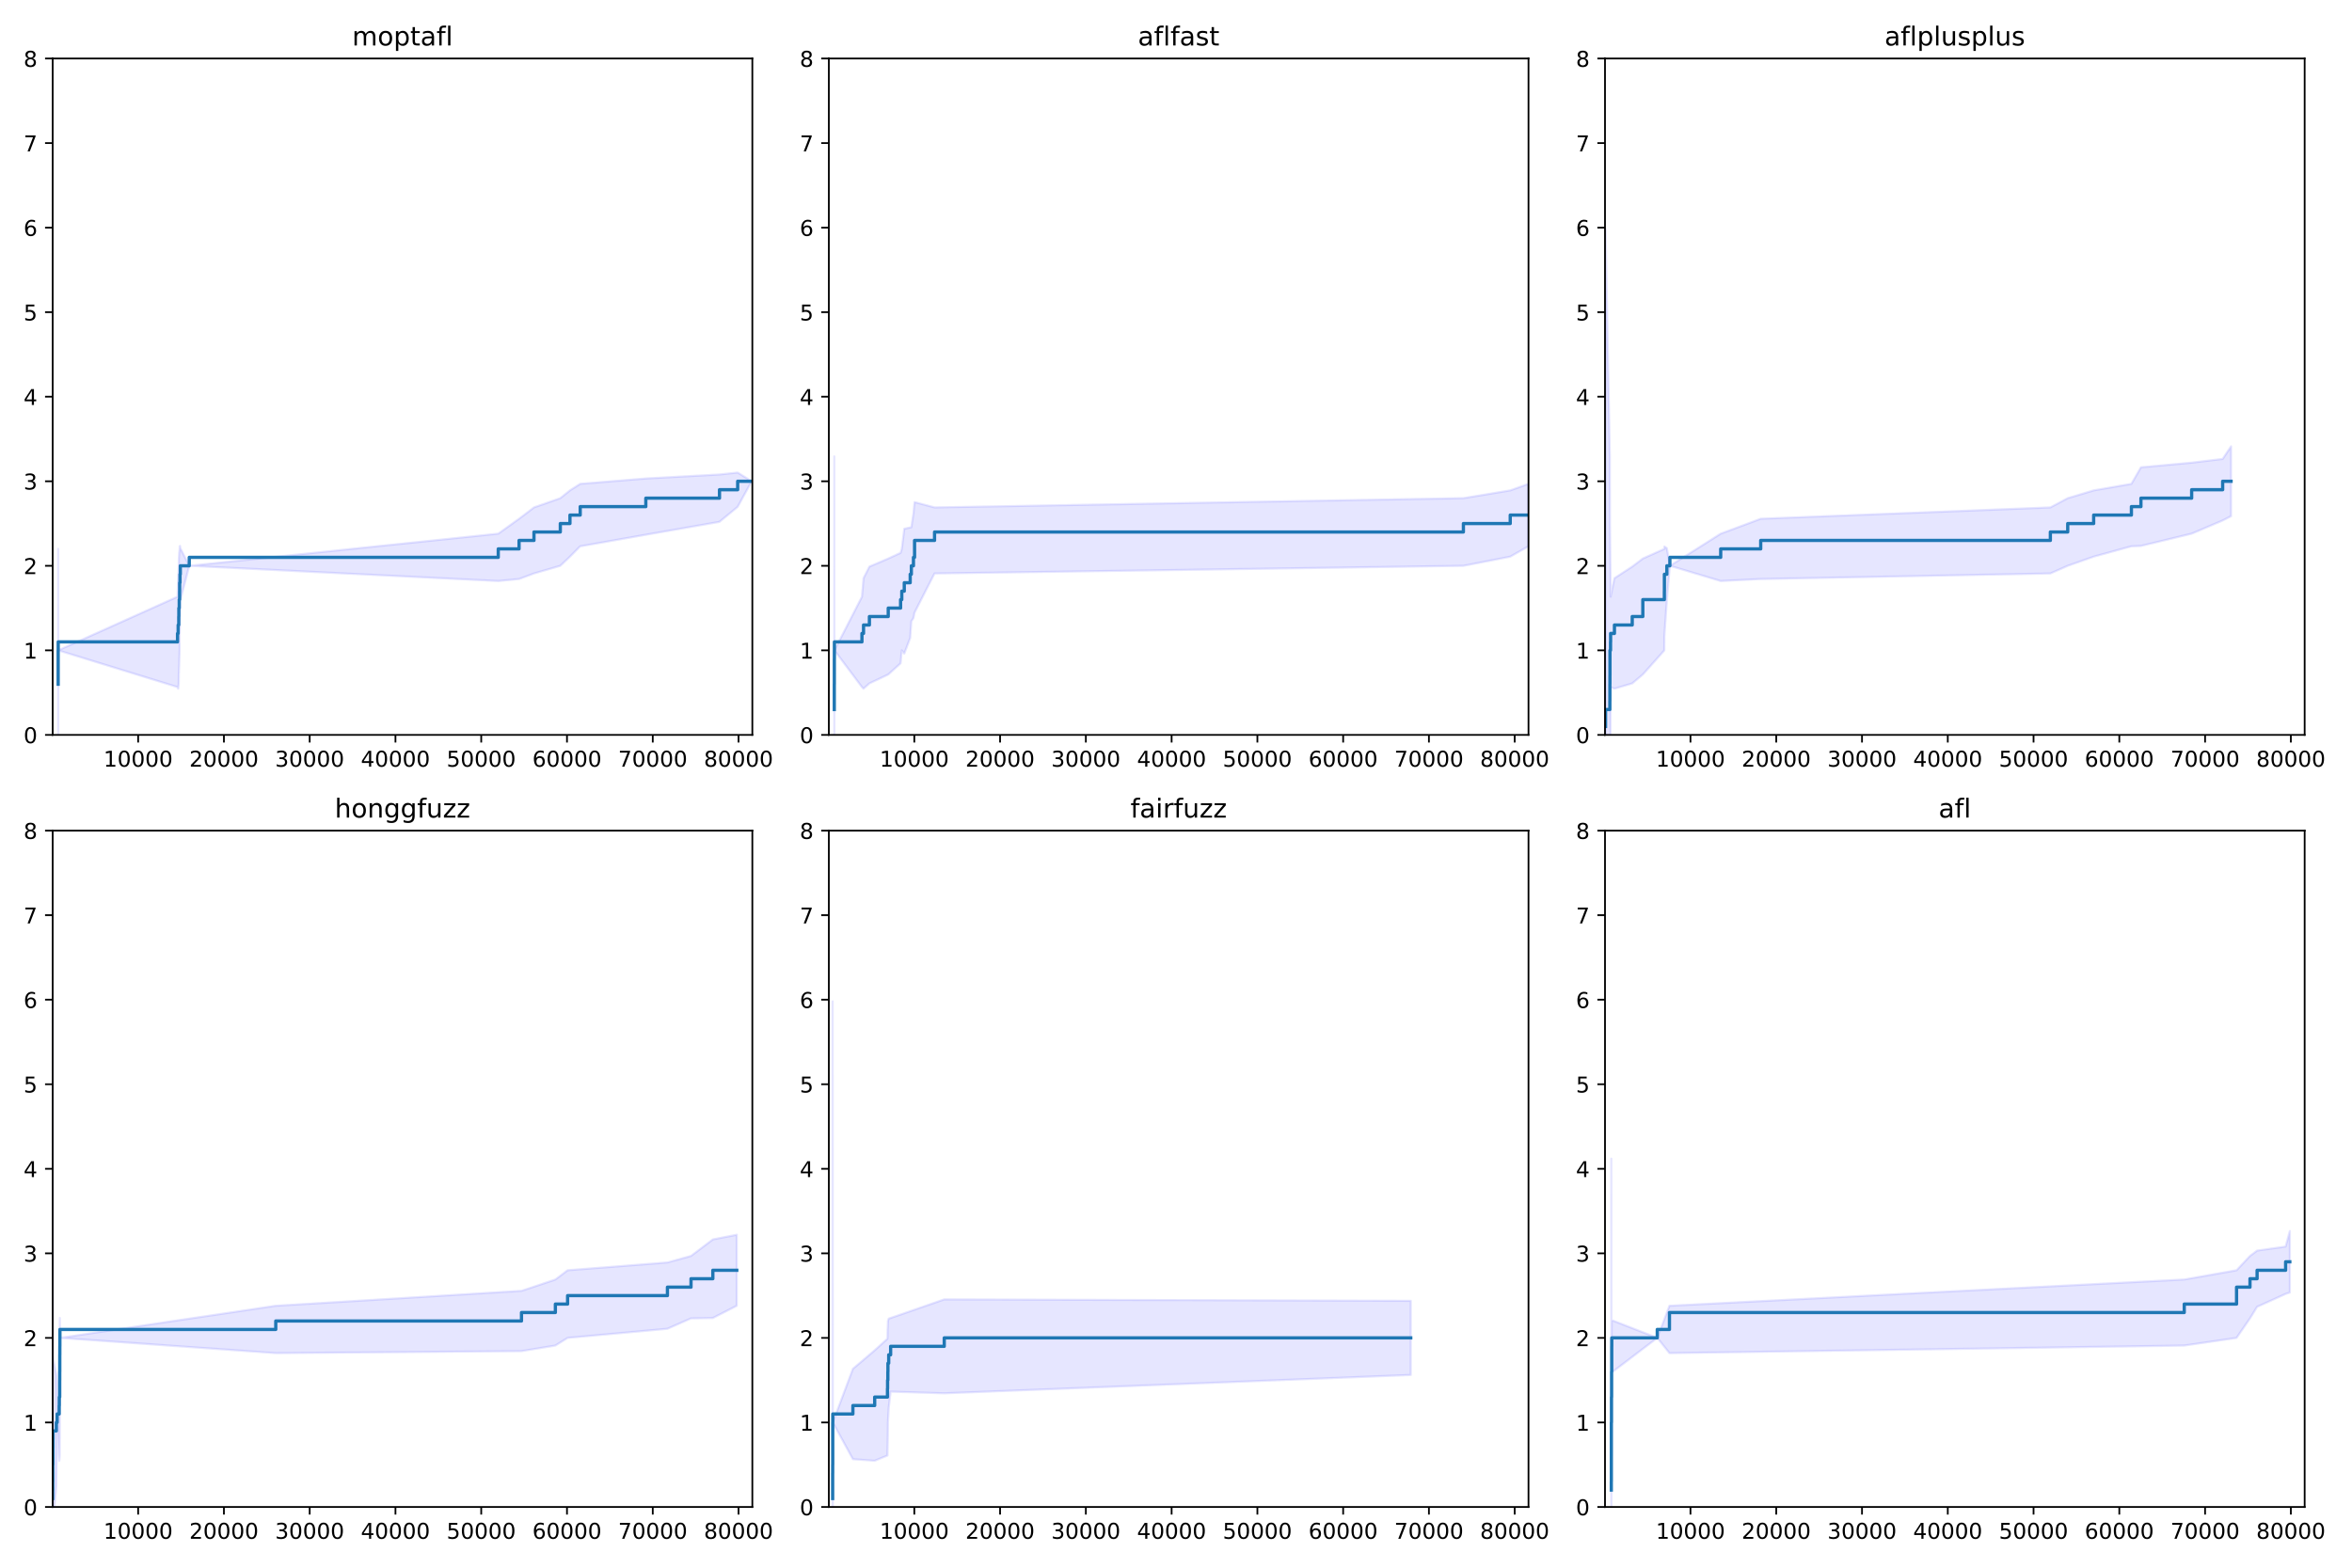 <?xml version="1.0" encoding="utf-8" standalone="no"?>
<!DOCTYPE svg PUBLIC "-//W3C//DTD SVG 1.1//EN"
  "http://www.w3.org/Graphics/SVG/1.1/DTD/svg11.dtd">
<!-- Created with matplotlib (https://matplotlib.org/) -->
<svg height="720pt" version="1.1" viewBox="0 0 1080 720" width="1080pt" xmlns="http://www.w3.org/2000/svg" xmlns:xlink="http://www.w3.org/1999/xlink">
 <defs>
  <style type="text/css">
*{stroke-linecap:butt;stroke-linejoin:round;}
  </style>
 </defs>
 <g id="figure_1">
  <g id="patch_1">
   <path d="M 0 720 
L 1080 720 
L 1080 0 
L 0 0 
z
" style="fill:#ffffff;"/>
  </g>
  <g id="axes_1">
   <g id="patch_2">
    <path d="M 24.19 337.52 
L 345.464 337.52 
L 345.464 26.88 
L 24.19 26.88 
z
" style="fill:#ffffff;"/>
   </g>
   <g id="PolyCollection_1">
    <defs>
     <path d="M 26.711 -467.919 
L 26.711 -343.637 
L 26.73 -421.31 
L 81.513 -404.437 
L 81.809 -403.707 
L 82.084 -406.131 
L 82.124 -410.21 
L 82.301 -415.356 
L 82.478 -421.305 
L 82.498 -427.975 
L 82.655 -435.461 
L 82.793 -444.24 
L 86.909 -460.14 
L 228.789 -453.151 
L 238.34 -454.068 
L 245.192 -456.625 
L 257.283 -460.137 
L 261.714 -464.334 
L 266.42 -469.098 
L 296.549 -474.404 
L 330.38 -480.332 
L 338.729 -487.214 
L 345.188 -498.97 
L 345.188 -498.97 
L 345.188 -498.97 
L 338.729 -502.96 
L 330.38 -502.076 
L 296.549 -500.238 
L 266.42 -497.778 
L 261.714 -494.776 
L 257.283 -491.207 
L 245.192 -486.953 
L 238.34 -481.744 
L 228.789 -474.895 
L 86.909 -460.14 
L 82.793 -468.274 
L 82.655 -469.287 
L 82.498 -469.007 
L 82.478 -467.911 
L 82.301 -466.094 
L 82.124 -463.474 
L 82.084 -459.787 
L 81.809 -454.445 
L 81.513 -445.949 
L 26.73 -421.31 
L 26.711 -467.919 
z
" id="mae2a0f919b" style="stroke:#0000ff;stroke-opacity:0.1;"/>
    </defs>
    <g clip-path="url(#pda1c0a6c38)">
     <use style="fill:#0000ff;fill-opacity:0.1;stroke:#0000ff;stroke-opacity:0.1;" x="0" xlink:href="#mae2a0f919b" y="720"/>
    </g>
   </g>
   <g id="matplotlib.axis_1">
    <g id="xtick_1">
     <g id="line2d_1">
      <defs>
       <path d="M 0 0 
L 0 3.5 
" id="m3090966876" style="stroke:#000000;stroke-width:0.8;"/>
      </defs>
      <g>
       <use style="stroke:#000000;stroke-width:0.8;" x="63.436" xlink:href="#m3090966876" y="337.52"/>
      </g>
     </g>
     <g id="text_1">
      <!-- 10000 -->
      <defs>
       <path d="M 12.406 8.297 
L 28.516 8.297 
L 28.516 63.922 
L 10.984 60.406 
L 10.984 69.391 
L 28.422 72.906 
L 38.281 72.906 
L 38.281 8.297 
L 54.391 8.297 
L 54.391 0 
L 12.406 0 
z
" id="DejaVuSans-49"/>
       <path d="M 31.781 66.406 
Q 24.172 66.406 20.328 58.906 
Q 16.5 51.422 16.5 36.375 
Q 16.5 21.391 20.328 13.891 
Q 24.172 6.391 31.781 6.391 
Q 39.453 6.391 43.281 13.891 
Q 47.125 21.391 47.125 36.375 
Q 47.125 51.422 43.281 58.906 
Q 39.453 66.406 31.781 66.406 
z
M 31.781 74.219 
Q 44.047 74.219 50.516 64.516 
Q 56.984 54.828 56.984 36.375 
Q 56.984 17.969 50.516 8.266 
Q 44.047 -1.422 31.781 -1.422 
Q 19.531 -1.422 13.062 8.266 
Q 6.594 17.969 6.594 36.375 
Q 6.594 54.828 13.062 64.516 
Q 19.531 74.219 31.781 74.219 
z
" id="DejaVuSans-48"/>
      </defs>
      <g transform="translate(47.53 352.118)scale(0.1 -0.1)">
       <use xlink:href="#DejaVuSans-49"/>
       <use x="63.623" xlink:href="#DejaVuSans-48"/>
       <use x="127.246" xlink:href="#DejaVuSans-48"/>
       <use x="190.869" xlink:href="#DejaVuSans-48"/>
       <use x="254.492" xlink:href="#DejaVuSans-48"/>
      </g>
     </g>
    </g>
    <g id="xtick_2">
     <g id="line2d_2">
      <g>
       <use style="stroke:#000000;stroke-width:0.8;" x="102.82" xlink:href="#m3090966876" y="337.52"/>
      </g>
     </g>
     <g id="text_2">
      <!-- 20000 -->
      <defs>
       <path d="M 19.188 8.297 
L 53.609 8.297 
L 53.609 0 
L 7.328 0 
L 7.328 8.297 
Q 12.938 14.109 22.625 23.891 
Q 32.328 33.688 34.812 36.531 
Q 39.547 41.844 41.422 45.531 
Q 43.312 49.219 43.312 52.781 
Q 43.312 58.594 39.234 62.25 
Q 35.156 65.922 28.609 65.922 
Q 23.969 65.922 18.812 64.312 
Q 13.672 62.703 7.812 59.422 
L 7.812 69.391 
Q 13.766 71.781 18.938 73 
Q 24.125 74.219 28.422 74.219 
Q 39.75 74.219 46.484 68.547 
Q 53.219 62.891 53.219 53.422 
Q 53.219 48.922 51.531 44.891 
Q 49.859 40.875 45.406 35.406 
Q 44.188 33.984 37.641 27.219 
Q 31.109 20.453 19.188 8.297 
z
" id="DejaVuSans-50"/>
      </defs>
      <g transform="translate(86.914 352.118)scale(0.1 -0.1)">
       <use xlink:href="#DejaVuSans-50"/>
       <use x="63.623" xlink:href="#DejaVuSans-48"/>
       <use x="127.246" xlink:href="#DejaVuSans-48"/>
       <use x="190.869" xlink:href="#DejaVuSans-48"/>
       <use x="254.492" xlink:href="#DejaVuSans-48"/>
      </g>
     </g>
    </g>
    <g id="xtick_3">
     <g id="line2d_3">
      <g>
       <use style="stroke:#000000;stroke-width:0.8;" x="142.204" xlink:href="#m3090966876" y="337.52"/>
      </g>
     </g>
     <g id="text_3">
      <!-- 30000 -->
      <defs>
       <path d="M 40.578 39.312 
Q 47.656 37.797 51.625 33 
Q 55.609 28.219 55.609 21.188 
Q 55.609 10.406 48.188 4.484 
Q 40.766 -1.422 27.094 -1.422 
Q 22.516 -1.422 17.656 -0.516 
Q 12.797 0.391 7.625 2.203 
L 7.625 11.719 
Q 11.719 9.328 16.594 8.109 
Q 21.484 6.891 26.812 6.891 
Q 36.078 6.891 40.938 10.547 
Q 45.797 14.203 45.797 21.188 
Q 45.797 27.641 41.281 31.266 
Q 36.766 34.906 28.719 34.906 
L 20.219 34.906 
L 20.219 43.016 
L 29.109 43.016 
Q 36.375 43.016 40.234 45.922 
Q 44.094 48.828 44.094 54.297 
Q 44.094 59.906 40.109 62.906 
Q 36.141 65.922 28.719 65.922 
Q 24.656 65.922 20.016 65.031 
Q 15.375 64.156 9.812 62.312 
L 9.812 71.094 
Q 15.438 72.656 20.344 73.438 
Q 25.25 74.219 29.594 74.219 
Q 40.828 74.219 47.359 69.109 
Q 53.906 64.016 53.906 55.328 
Q 53.906 49.266 50.438 45.094 
Q 46.969 40.922 40.578 39.312 
z
" id="DejaVuSans-51"/>
      </defs>
      <g transform="translate(126.297 352.118)scale(0.1 -0.1)">
       <use xlink:href="#DejaVuSans-51"/>
       <use x="63.623" xlink:href="#DejaVuSans-48"/>
       <use x="127.246" xlink:href="#DejaVuSans-48"/>
       <use x="190.869" xlink:href="#DejaVuSans-48"/>
       <use x="254.492" xlink:href="#DejaVuSans-48"/>
      </g>
     </g>
    </g>
    <g id="xtick_4">
     <g id="line2d_4">
      <g>
       <use style="stroke:#000000;stroke-width:0.8;" x="181.588" xlink:href="#m3090966876" y="337.52"/>
      </g>
     </g>
     <g id="text_4">
      <!-- 40000 -->
      <defs>
       <path d="M 37.797 64.312 
L 12.891 25.391 
L 37.797 25.391 
z
M 35.203 72.906 
L 47.609 72.906 
L 47.609 25.391 
L 58.016 25.391 
L 58.016 17.188 
L 47.609 17.188 
L 47.609 0 
L 37.797 0 
L 37.797 17.188 
L 4.891 17.188 
L 4.891 26.703 
z
" id="DejaVuSans-52"/>
      </defs>
      <g transform="translate(165.681 352.118)scale(0.1 -0.1)">
       <use xlink:href="#DejaVuSans-52"/>
       <use x="63.623" xlink:href="#DejaVuSans-48"/>
       <use x="127.246" xlink:href="#DejaVuSans-48"/>
       <use x="190.869" xlink:href="#DejaVuSans-48"/>
       <use x="254.492" xlink:href="#DejaVuSans-48"/>
      </g>
     </g>
    </g>
    <g id="xtick_5">
     <g id="line2d_5">
      <g>
       <use style="stroke:#000000;stroke-width:0.8;" x="220.971" xlink:href="#m3090966876" y="337.52"/>
      </g>
     </g>
     <g id="text_5">
      <!-- 50000 -->
      <defs>
       <path d="M 10.797 72.906 
L 49.516 72.906 
L 49.516 64.594 
L 19.828 64.594 
L 19.828 46.734 
Q 21.969 47.469 24.109 47.828 
Q 26.266 48.188 28.422 48.188 
Q 40.625 48.188 47.75 41.5 
Q 54.891 34.812 54.891 23.391 
Q 54.891 11.625 47.562 5.094 
Q 40.234 -1.422 26.906 -1.422 
Q 22.312 -1.422 17.547 -0.641 
Q 12.797 0.141 7.719 1.703 
L 7.719 11.625 
Q 12.109 9.234 16.797 8.062 
Q 21.484 6.891 26.703 6.891 
Q 35.156 6.891 40.078 11.328 
Q 45.016 15.766 45.016 23.391 
Q 45.016 31 40.078 35.438 
Q 35.156 39.891 26.703 39.891 
Q 22.75 39.891 18.812 39.016 
Q 14.891 38.141 10.797 36.281 
z
" id="DejaVuSans-53"/>
      </defs>
      <g transform="translate(205.065 352.118)scale(0.1 -0.1)">
       <use xlink:href="#DejaVuSans-53"/>
       <use x="63.623" xlink:href="#DejaVuSans-48"/>
       <use x="127.246" xlink:href="#DejaVuSans-48"/>
       <use x="190.869" xlink:href="#DejaVuSans-48"/>
       <use x="254.492" xlink:href="#DejaVuSans-48"/>
      </g>
     </g>
    </g>
    <g id="xtick_6">
     <g id="line2d_6">
      <g>
       <use style="stroke:#000000;stroke-width:0.8;" x="260.355" xlink:href="#m3090966876" y="337.52"/>
      </g>
     </g>
     <g id="text_6">
      <!-- 60000 -->
      <defs>
       <path d="M 33.016 40.375 
Q 26.375 40.375 22.484 35.828 
Q 18.609 31.297 18.609 23.391 
Q 18.609 15.531 22.484 10.953 
Q 26.375 6.391 33.016 6.391 
Q 39.656 6.391 43.531 10.953 
Q 47.406 15.531 47.406 23.391 
Q 47.406 31.297 43.531 35.828 
Q 39.656 40.375 33.016 40.375 
z
M 52.594 71.297 
L 52.594 62.312 
Q 48.875 64.062 45.094 64.984 
Q 41.312 65.922 37.594 65.922 
Q 27.828 65.922 22.672 59.328 
Q 17.531 52.734 16.797 39.406 
Q 19.672 43.656 24.016 45.922 
Q 28.375 48.188 33.594 48.188 
Q 44.578 48.188 50.953 41.516 
Q 57.328 34.859 57.328 23.391 
Q 57.328 12.156 50.688 5.359 
Q 44.047 -1.422 33.016 -1.422 
Q 20.359 -1.422 13.672 8.266 
Q 6.984 17.969 6.984 36.375 
Q 6.984 53.656 15.188 63.938 
Q 23.391 74.219 37.203 74.219 
Q 40.922 74.219 44.703 73.484 
Q 48.484 72.75 52.594 71.297 
z
" id="DejaVuSans-54"/>
      </defs>
      <g transform="translate(244.449 352.118)scale(0.1 -0.1)">
       <use xlink:href="#DejaVuSans-54"/>
       <use x="63.623" xlink:href="#DejaVuSans-48"/>
       <use x="127.246" xlink:href="#DejaVuSans-48"/>
       <use x="190.869" xlink:href="#DejaVuSans-48"/>
       <use x="254.492" xlink:href="#DejaVuSans-48"/>
      </g>
     </g>
    </g>
    <g id="xtick_7">
     <g id="line2d_7">
      <g>
       <use style="stroke:#000000;stroke-width:0.8;" x="299.739" xlink:href="#m3090966876" y="337.52"/>
      </g>
     </g>
     <g id="text_7">
      <!-- 70000 -->
      <defs>
       <path d="M 8.203 72.906 
L 55.078 72.906 
L 55.078 68.703 
L 28.609 0 
L 18.312 0 
L 43.219 64.594 
L 8.203 64.594 
z
" id="DejaVuSans-55"/>
      </defs>
      <g transform="translate(283.833 352.118)scale(0.1 -0.1)">
       <use xlink:href="#DejaVuSans-55"/>
       <use x="63.623" xlink:href="#DejaVuSans-48"/>
       <use x="127.246" xlink:href="#DejaVuSans-48"/>
       <use x="190.869" xlink:href="#DejaVuSans-48"/>
       <use x="254.492" xlink:href="#DejaVuSans-48"/>
      </g>
     </g>
    </g>
    <g id="xtick_8">
     <g id="line2d_8">
      <g>
       <use style="stroke:#000000;stroke-width:0.8;" x="339.123" xlink:href="#m3090966876" y="337.52"/>
      </g>
     </g>
     <g id="text_8">
      <!-- 80000 -->
      <defs>
       <path d="M 31.781 34.625 
Q 24.75 34.625 20.719 30.859 
Q 16.703 27.094 16.703 20.516 
Q 16.703 13.922 20.719 10.156 
Q 24.75 6.391 31.781 6.391 
Q 38.812 6.391 42.859 10.172 
Q 46.922 13.969 46.922 20.516 
Q 46.922 27.094 42.891 30.859 
Q 38.875 34.625 31.781 34.625 
z
M 21.922 38.812 
Q 15.578 40.375 12.031 44.719 
Q 8.5 49.078 8.5 55.328 
Q 8.5 64.062 14.719 69.141 
Q 20.953 74.219 31.781 74.219 
Q 42.672 74.219 48.875 69.141 
Q 55.078 64.062 55.078 55.328 
Q 55.078 49.078 51.531 44.719 
Q 48 40.375 41.703 38.812 
Q 48.828 37.156 52.797 32.312 
Q 56.781 27.484 56.781 20.516 
Q 56.781 9.906 50.312 4.234 
Q 43.844 -1.422 31.781 -1.422 
Q 19.734 -1.422 13.25 4.234 
Q 6.781 9.906 6.781 20.516 
Q 6.781 27.484 10.781 32.312 
Q 14.797 37.156 21.922 38.812 
z
M 18.312 54.391 
Q 18.312 48.734 21.844 45.562 
Q 25.391 42.391 31.781 42.391 
Q 38.141 42.391 41.719 45.562 
Q 45.312 48.734 45.312 54.391 
Q 45.312 60.062 41.719 63.234 
Q 38.141 66.406 31.781 66.406 
Q 25.391 66.406 21.844 63.234 
Q 18.312 60.062 18.312 54.391 
z
" id="DejaVuSans-56"/>
      </defs>
      <g transform="translate(323.217 352.118)scale(0.1 -0.1)">
       <use xlink:href="#DejaVuSans-56"/>
       <use x="63.623" xlink:href="#DejaVuSans-48"/>
       <use x="127.246" xlink:href="#DejaVuSans-48"/>
       <use x="190.869" xlink:href="#DejaVuSans-48"/>
       <use x="254.492" xlink:href="#DejaVuSans-48"/>
      </g>
     </g>
    </g>
   </g>
   <g id="matplotlib.axis_2">
    <g id="ytick_1">
     <g id="line2d_9">
      <defs>
       <path d="M 0 0 
L -3.5 0 
" id="m83098e4480" style="stroke:#000000;stroke-width:0.8;"/>
      </defs>
      <g>
       <use style="stroke:#000000;stroke-width:0.8;" x="24.19" xlink:href="#m83098e4480" y="337.52"/>
      </g>
     </g>
     <g id="text_9">
      <!-- 0 -->
      <g transform="translate(10.828 341.319)scale(0.1 -0.1)">
       <use xlink:href="#DejaVuSans-48"/>
      </g>
     </g>
    </g>
    <g id="ytick_2">
     <g id="line2d_10">
      <g>
       <use style="stroke:#000000;stroke-width:0.8;" x="24.19" xlink:href="#m83098e4480" y="298.69"/>
      </g>
     </g>
     <g id="text_10">
      <!-- 1 -->
      <g transform="translate(10.828 302.489)scale(0.1 -0.1)">
       <use xlink:href="#DejaVuSans-49"/>
      </g>
     </g>
    </g>
    <g id="ytick_3">
     <g id="line2d_11">
      <g>
       <use style="stroke:#000000;stroke-width:0.8;" x="24.19" xlink:href="#m83098e4480" y="259.86"/>
      </g>
     </g>
     <g id="text_11">
      <!-- 2 -->
      <g transform="translate(10.828 263.659)scale(0.1 -0.1)">
       <use xlink:href="#DejaVuSans-50"/>
      </g>
     </g>
    </g>
    <g id="ytick_4">
     <g id="line2d_12">
      <g>
       <use style="stroke:#000000;stroke-width:0.8;" x="24.19" xlink:href="#m83098e4480" y="221.03"/>
      </g>
     </g>
     <g id="text_12">
      <!-- 3 -->
      <g transform="translate(10.828 224.829)scale(0.1 -0.1)">
       <use xlink:href="#DejaVuSans-51"/>
      </g>
     </g>
    </g>
    <g id="ytick_5">
     <g id="line2d_13">
      <g>
       <use style="stroke:#000000;stroke-width:0.8;" x="24.19" xlink:href="#m83098e4480" y="182.2"/>
      </g>
     </g>
     <g id="text_13">
      <!-- 4 -->
      <g transform="translate(10.828 185.999)scale(0.1 -0.1)">
       <use xlink:href="#DejaVuSans-52"/>
      </g>
     </g>
    </g>
    <g id="ytick_6">
     <g id="line2d_14">
      <g>
       <use style="stroke:#000000;stroke-width:0.8;" x="24.19" xlink:href="#m83098e4480" y="143.37"/>
      </g>
     </g>
     <g id="text_14">
      <!-- 5 -->
      <g transform="translate(10.828 147.169)scale(0.1 -0.1)">
       <use xlink:href="#DejaVuSans-53"/>
      </g>
     </g>
    </g>
    <g id="ytick_7">
     <g id="line2d_15">
      <g>
       <use style="stroke:#000000;stroke-width:0.8;" x="24.19" xlink:href="#m83098e4480" y="104.54"/>
      </g>
     </g>
     <g id="text_15">
      <!-- 6 -->
      <g transform="translate(10.828 108.339)scale(0.1 -0.1)">
       <use xlink:href="#DejaVuSans-54"/>
      </g>
     </g>
    </g>
    <g id="ytick_8">
     <g id="line2d_16">
      <g>
       <use style="stroke:#000000;stroke-width:0.8;" x="24.19" xlink:href="#m83098e4480" y="65.71"/>
      </g>
     </g>
     <g id="text_16">
      <!-- 7 -->
      <g transform="translate(10.828 69.509)scale(0.1 -0.1)">
       <use xlink:href="#DejaVuSans-55"/>
      </g>
     </g>
    </g>
    <g id="ytick_9">
     <g id="line2d_17">
      <g>
       <use style="stroke:#000000;stroke-width:0.8;" x="24.19" xlink:href="#m83098e4480" y="26.88"/>
      </g>
     </g>
     <g id="text_17">
      <!-- 8 -->
      <g transform="translate(10.828 30.679)scale(0.1 -0.1)">
       <use xlink:href="#DejaVuSans-56"/>
      </g>
     </g>
    </g>
   </g>
   <g id="line2d_18">
    <path clip-path="url(#pda1c0a6c38)" d="M 26.711 314.222 
L 26.711 298.69 
L 26.73 298.69 
L 26.73 294.807 
L 81.513 294.807 
L 81.513 290.924 
L 81.809 290.924 
L 81.809 287.041 
L 82.084 287.041 
L 82.084 283.158 
L 82.124 283.158 
L 82.124 279.275 
L 82.301 279.275 
L 82.301 275.392 
L 82.478 275.392 
L 82.478 271.509 
L 82.498 271.509 
L 82.498 267.626 
L 82.655 267.626 
L 82.655 263.743 
L 82.793 263.743 
L 82.793 259.86 
L 86.909 259.86 
L 86.909 255.977 
L 228.789 255.977 
L 228.789 252.094 
L 238.34 252.094 
L 238.34 248.211 
L 245.192 248.211 
L 245.192 244.328 
L 257.283 244.328 
L 257.283 240.445 
L 261.714 240.445 
L 261.714 236.562 
L 266.42 236.562 
L 266.42 232.679 
L 296.549 232.679 
L 296.549 228.796 
L 330.38 228.796 
L 330.38 224.913 
L 338.729 224.913 
L 338.729 221.03 
L 345.188 221.03 
" style="fill:none;stroke:#1f77b4;stroke-linecap:square;stroke-width:1.5;"/>
   </g>
   <g id="patch_3">
    <path d="M 24.19 337.52 
L 24.19 26.88 
" style="fill:none;stroke:#000000;stroke-linecap:square;stroke-linejoin:miter;stroke-width:0.8;"/>
   </g>
   <g id="patch_4">
    <path d="M 345.464 337.52 
L 345.464 26.88 
" style="fill:none;stroke:#000000;stroke-linecap:square;stroke-linejoin:miter;stroke-width:0.8;"/>
   </g>
   <g id="patch_5">
    <path d="M 24.19 337.52 
L 345.464 337.52 
" style="fill:none;stroke:#000000;stroke-linecap:square;stroke-linejoin:miter;stroke-width:0.8;"/>
   </g>
   <g id="patch_6">
    <path d="M 24.19 26.88 
L 345.464 26.88 
" style="fill:none;stroke:#000000;stroke-linecap:square;stroke-linejoin:miter;stroke-width:0.8;"/>
   </g>
   <g id="text_18">
    <!-- moptafl -->
    <defs>
     <path d="M 52 44.188 
Q 55.375 50.25 60.062 53.125 
Q 64.75 56 71.094 56 
Q 79.641 56 84.281 50.016 
Q 88.922 44.047 88.922 33.016 
L 88.922 0 
L 79.891 0 
L 79.891 32.719 
Q 79.891 40.578 77.094 44.375 
Q 74.312 48.188 68.609 48.188 
Q 61.625 48.188 57.562 43.547 
Q 53.516 38.922 53.516 30.906 
L 53.516 0 
L 44.484 0 
L 44.484 32.719 
Q 44.484 40.625 41.703 44.406 
Q 38.922 48.188 33.109 48.188 
Q 26.219 48.188 22.156 43.531 
Q 18.109 38.875 18.109 30.906 
L 18.109 0 
L 9.078 0 
L 9.078 54.688 
L 18.109 54.688 
L 18.109 46.188 
Q 21.188 51.219 25.484 53.609 
Q 29.781 56 35.688 56 
Q 41.656 56 45.828 52.969 
Q 50 49.953 52 44.188 
z
" id="DejaVuSans-109"/>
     <path d="M 30.609 48.391 
Q 23.391 48.391 19.188 42.75 
Q 14.984 37.109 14.984 27.297 
Q 14.984 17.484 19.156 11.844 
Q 23.344 6.203 30.609 6.203 
Q 37.797 6.203 41.984 11.859 
Q 46.188 17.531 46.188 27.297 
Q 46.188 37.016 41.984 42.703 
Q 37.797 48.391 30.609 48.391 
z
M 30.609 56 
Q 42.328 56 49.016 48.375 
Q 55.719 40.766 55.719 27.297 
Q 55.719 13.875 49.016 6.219 
Q 42.328 -1.422 30.609 -1.422 
Q 18.844 -1.422 12.172 6.219 
Q 5.516 13.875 5.516 27.297 
Q 5.516 40.766 12.172 48.375 
Q 18.844 56 30.609 56 
z
" id="DejaVuSans-111"/>
     <path d="M 18.109 8.203 
L 18.109 -20.797 
L 9.078 -20.797 
L 9.078 54.688 
L 18.109 54.688 
L 18.109 46.391 
Q 20.953 51.266 25.266 53.625 
Q 29.594 56 35.594 56 
Q 45.562 56 51.781 48.094 
Q 58.016 40.188 58.016 27.297 
Q 58.016 14.406 51.781 6.484 
Q 45.562 -1.422 35.594 -1.422 
Q 29.594 -1.422 25.266 0.953 
Q 20.953 3.328 18.109 8.203 
z
M 48.688 27.297 
Q 48.688 37.203 44.609 42.844 
Q 40.531 48.484 33.406 48.484 
Q 26.266 48.484 22.188 42.844 
Q 18.109 37.203 18.109 27.297 
Q 18.109 17.391 22.188 11.75 
Q 26.266 6.109 33.406 6.109 
Q 40.531 6.109 44.609 11.75 
Q 48.688 17.391 48.688 27.297 
z
" id="DejaVuSans-112"/>
     <path d="M 18.312 70.219 
L 18.312 54.688 
L 36.812 54.688 
L 36.812 47.703 
L 18.312 47.703 
L 18.312 18.016 
Q 18.312 11.328 20.141 9.422 
Q 21.969 7.516 27.594 7.516 
L 36.812 7.516 
L 36.812 0 
L 27.594 0 
Q 17.188 0 13.234 3.875 
Q 9.281 7.766 9.281 18.016 
L 9.281 47.703 
L 2.688 47.703 
L 2.688 54.688 
L 9.281 54.688 
L 9.281 70.219 
z
" id="DejaVuSans-116"/>
     <path d="M 34.281 27.484 
Q 23.391 27.484 19.188 25 
Q 14.984 22.516 14.984 16.5 
Q 14.984 11.719 18.141 8.906 
Q 21.297 6.109 26.703 6.109 
Q 34.188 6.109 38.703 11.406 
Q 43.219 16.703 43.219 25.484 
L 43.219 27.484 
z
M 52.203 31.203 
L 52.203 0 
L 43.219 0 
L 43.219 8.297 
Q 40.141 3.328 35.547 0.953 
Q 30.953 -1.422 24.312 -1.422 
Q 15.922 -1.422 10.953 3.297 
Q 6 8.016 6 15.922 
Q 6 25.141 12.172 29.828 
Q 18.359 34.516 30.609 34.516 
L 43.219 34.516 
L 43.219 35.406 
Q 43.219 41.609 39.141 45 
Q 35.062 48.391 27.688 48.391 
Q 23 48.391 18.547 47.266 
Q 14.109 46.141 10.016 43.891 
L 10.016 52.203 
Q 14.938 54.109 19.578 55.047 
Q 24.219 56 28.609 56 
Q 40.484 56 46.344 49.844 
Q 52.203 43.703 52.203 31.203 
z
" id="DejaVuSans-97"/>
     <path d="M 37.109 75.984 
L 37.109 68.5 
L 28.516 68.5 
Q 23.688 68.5 21.797 66.547 
Q 19.922 64.594 19.922 59.516 
L 19.922 54.688 
L 34.719 54.688 
L 34.719 47.703 
L 19.922 47.703 
L 19.922 0 
L 10.891 0 
L 10.891 47.703 
L 2.297 47.703 
L 2.297 54.688 
L 10.891 54.688 
L 10.891 58.5 
Q 10.891 67.625 15.141 71.797 
Q 19.391 75.984 28.609 75.984 
z
" id="DejaVuSans-102"/>
     <path d="M 9.422 75.984 
L 18.406 75.984 
L 18.406 0 
L 9.422 0 
z
" id="DejaVuSans-108"/>
    </defs>
    <g transform="translate(161.694 20.88)scale(0.12 -0.12)">
     <use xlink:href="#DejaVuSans-109"/>
     <use x="97.412" xlink:href="#DejaVuSans-111"/>
     <use x="158.594" xlink:href="#DejaVuSans-112"/>
     <use x="222.07" xlink:href="#DejaVuSans-116"/>
     <use x="261.279" xlink:href="#DejaVuSans-97"/>
     <use x="322.559" xlink:href="#DejaVuSans-102"/>
     <use x="357.764" xlink:href="#DejaVuSans-108"/>
    </g>
   </g>
  </g>
  <g id="axes_2">
   <g id="patch_7">
    <path d="M 380.59 337.52 
L 701.864 337.52 
L 701.864 26.88 
L 380.59 26.88 
z
" style="fill:#ffffff;"/>
   </g>
   <g id="PolyCollection_2">
    <defs>
     <path d="M 383.091 -510.384 
L 383.091 -277.874 
L 383.111 -343.637 
L 383.13 -392.058 
L 383.15 -421.31 
L 395.792 -404.437 
L 396.521 -403.707 
L 399.219 -406.131 
L 407.863 -410.21 
L 413.535 -415.356 
L 414.086 -421.305 
L 415.228 -419.825 
L 417.946 -427.005 
L 418.477 -434.686 
L 419.442 -436.073 
L 419.954 -438.654 
L 429.131 -456.625 
L 671.971 -460.137 
L 693.475 -464.334 
L 701.844 -469.098 
L 701.844 -497.778 
L 701.844 -497.778 
L 693.475 -494.776 
L 671.971 -491.207 
L 429.131 -486.953 
L 419.954 -489.392 
L 419.442 -484.207 
L 418.477 -477.828 
L 417.946 -477.743 
L 415.228 -477.157 
L 414.086 -467.911 
L 413.535 -466.094 
L 407.863 -463.474 
L 399.219 -459.787 
L 396.521 -454.445 
L 395.792 -445.949 
L 383.15 -421.31 
L 383.13 -442.796 
L 383.111 -467.919 
L 383.091 -510.384 
z
" id="mf82ec5ece4" style="stroke:#0000ff;stroke-opacity:0.1;"/>
    </defs>
    <g clip-path="url(#p4d9c71dc82)">
     <use style="fill:#0000ff;fill-opacity:0.1;stroke:#0000ff;stroke-opacity:0.1;" x="0" xlink:href="#mf82ec5ece4" y="720"/>
    </g>
   </g>
   <g id="matplotlib.axis_3">
    <g id="xtick_9">
     <g id="line2d_19">
      <g>
       <use style="stroke:#000000;stroke-width:0.8;" x="419.836" xlink:href="#m3090966876" y="337.52"/>
      </g>
     </g>
     <g id="text_19">
      <!-- 10000 -->
      <g transform="translate(403.93 352.118)scale(0.1 -0.1)">
       <use xlink:href="#DejaVuSans-49"/>
       <use x="63.623" xlink:href="#DejaVuSans-48"/>
       <use x="127.246" xlink:href="#DejaVuSans-48"/>
       <use x="190.869" xlink:href="#DejaVuSans-48"/>
       <use x="254.492" xlink:href="#DejaVuSans-48"/>
      </g>
     </g>
    </g>
    <g id="xtick_10">
     <g id="line2d_20">
      <g>
       <use style="stroke:#000000;stroke-width:0.8;" x="459.22" xlink:href="#m3090966876" y="337.52"/>
      </g>
     </g>
     <g id="text_20">
      <!-- 20000 -->
      <g transform="translate(443.314 352.118)scale(0.1 -0.1)">
       <use xlink:href="#DejaVuSans-50"/>
       <use x="63.623" xlink:href="#DejaVuSans-48"/>
       <use x="127.246" xlink:href="#DejaVuSans-48"/>
       <use x="190.869" xlink:href="#DejaVuSans-48"/>
       <use x="254.492" xlink:href="#DejaVuSans-48"/>
      </g>
     </g>
    </g>
    <g id="xtick_11">
     <g id="line2d_21">
      <g>
       <use style="stroke:#000000;stroke-width:0.8;" x="498.604" xlink:href="#m3090966876" y="337.52"/>
      </g>
     </g>
     <g id="text_21">
      <!-- 30000 -->
      <g transform="translate(482.697 352.118)scale(0.1 -0.1)">
       <use xlink:href="#DejaVuSans-51"/>
       <use x="63.623" xlink:href="#DejaVuSans-48"/>
       <use x="127.246" xlink:href="#DejaVuSans-48"/>
       <use x="190.869" xlink:href="#DejaVuSans-48"/>
       <use x="254.492" xlink:href="#DejaVuSans-48"/>
      </g>
     </g>
    </g>
    <g id="xtick_12">
     <g id="line2d_22">
      <g>
       <use style="stroke:#000000;stroke-width:0.8;" x="537.988" xlink:href="#m3090966876" y="337.52"/>
      </g>
     </g>
     <g id="text_22">
      <!-- 40000 -->
      <g transform="translate(522.081 352.118)scale(0.1 -0.1)">
       <use xlink:href="#DejaVuSans-52"/>
       <use x="63.623" xlink:href="#DejaVuSans-48"/>
       <use x="127.246" xlink:href="#DejaVuSans-48"/>
       <use x="190.869" xlink:href="#DejaVuSans-48"/>
       <use x="254.492" xlink:href="#DejaVuSans-48"/>
      </g>
     </g>
    </g>
    <g id="xtick_13">
     <g id="line2d_23">
      <g>
       <use style="stroke:#000000;stroke-width:0.8;" x="577.371" xlink:href="#m3090966876" y="337.52"/>
      </g>
     </g>
     <g id="text_23">
      <!-- 50000 -->
      <g transform="translate(561.465 352.118)scale(0.1 -0.1)">
       <use xlink:href="#DejaVuSans-53"/>
       <use x="63.623" xlink:href="#DejaVuSans-48"/>
       <use x="127.246" xlink:href="#DejaVuSans-48"/>
       <use x="190.869" xlink:href="#DejaVuSans-48"/>
       <use x="254.492" xlink:href="#DejaVuSans-48"/>
      </g>
     </g>
    </g>
    <g id="xtick_14">
     <g id="line2d_24">
      <g>
       <use style="stroke:#000000;stroke-width:0.8;" x="616.755" xlink:href="#m3090966876" y="337.52"/>
      </g>
     </g>
     <g id="text_24">
      <!-- 60000 -->
      <g transform="translate(600.849 352.118)scale(0.1 -0.1)">
       <use xlink:href="#DejaVuSans-54"/>
       <use x="63.623" xlink:href="#DejaVuSans-48"/>
       <use x="127.246" xlink:href="#DejaVuSans-48"/>
       <use x="190.869" xlink:href="#DejaVuSans-48"/>
       <use x="254.492" xlink:href="#DejaVuSans-48"/>
      </g>
     </g>
    </g>
    <g id="xtick_15">
     <g id="line2d_25">
      <g>
       <use style="stroke:#000000;stroke-width:0.8;" x="656.139" xlink:href="#m3090966876" y="337.52"/>
      </g>
     </g>
     <g id="text_25">
      <!-- 70000 -->
      <g transform="translate(640.233 352.118)scale(0.1 -0.1)">
       <use xlink:href="#DejaVuSans-55"/>
       <use x="63.623" xlink:href="#DejaVuSans-48"/>
       <use x="127.246" xlink:href="#DejaVuSans-48"/>
       <use x="190.869" xlink:href="#DejaVuSans-48"/>
       <use x="254.492" xlink:href="#DejaVuSans-48"/>
      </g>
     </g>
    </g>
    <g id="xtick_16">
     <g id="line2d_26">
      <g>
       <use style="stroke:#000000;stroke-width:0.8;" x="695.523" xlink:href="#m3090966876" y="337.52"/>
      </g>
     </g>
     <g id="text_26">
      <!-- 80000 -->
      <g transform="translate(679.617 352.118)scale(0.1 -0.1)">
       <use xlink:href="#DejaVuSans-56"/>
       <use x="63.623" xlink:href="#DejaVuSans-48"/>
       <use x="127.246" xlink:href="#DejaVuSans-48"/>
       <use x="190.869" xlink:href="#DejaVuSans-48"/>
       <use x="254.492" xlink:href="#DejaVuSans-48"/>
      </g>
     </g>
    </g>
   </g>
   <g id="matplotlib.axis_4">
    <g id="ytick_10">
     <g id="line2d_27">
      <g>
       <use style="stroke:#000000;stroke-width:0.8;" x="380.59" xlink:href="#m83098e4480" y="337.52"/>
      </g>
     </g>
     <g id="text_27">
      <!-- 0 -->
      <g transform="translate(367.228 341.319)scale(0.1 -0.1)">
       <use xlink:href="#DejaVuSans-48"/>
      </g>
     </g>
    </g>
    <g id="ytick_11">
     <g id="line2d_28">
      <g>
       <use style="stroke:#000000;stroke-width:0.8;" x="380.59" xlink:href="#m83098e4480" y="298.69"/>
      </g>
     </g>
     <g id="text_28">
      <!-- 1 -->
      <g transform="translate(367.228 302.489)scale(0.1 -0.1)">
       <use xlink:href="#DejaVuSans-49"/>
      </g>
     </g>
    </g>
    <g id="ytick_12">
     <g id="line2d_29">
      <g>
       <use style="stroke:#000000;stroke-width:0.8;" x="380.59" xlink:href="#m83098e4480" y="259.86"/>
      </g>
     </g>
     <g id="text_29">
      <!-- 2 -->
      <g transform="translate(367.228 263.659)scale(0.1 -0.1)">
       <use xlink:href="#DejaVuSans-50"/>
      </g>
     </g>
    </g>
    <g id="ytick_13">
     <g id="line2d_30">
      <g>
       <use style="stroke:#000000;stroke-width:0.8;" x="380.59" xlink:href="#m83098e4480" y="221.03"/>
      </g>
     </g>
     <g id="text_30">
      <!-- 3 -->
      <g transform="translate(367.228 224.829)scale(0.1 -0.1)">
       <use xlink:href="#DejaVuSans-51"/>
      </g>
     </g>
    </g>
    <g id="ytick_14">
     <g id="line2d_31">
      <g>
       <use style="stroke:#000000;stroke-width:0.8;" x="380.59" xlink:href="#m83098e4480" y="182.2"/>
      </g>
     </g>
     <g id="text_31">
      <!-- 4 -->
      <g transform="translate(367.228 185.999)scale(0.1 -0.1)">
       <use xlink:href="#DejaVuSans-52"/>
      </g>
     </g>
    </g>
    <g id="ytick_15">
     <g id="line2d_32">
      <g>
       <use style="stroke:#000000;stroke-width:0.8;" x="380.59" xlink:href="#m83098e4480" y="143.37"/>
      </g>
     </g>
     <g id="text_32">
      <!-- 5 -->
      <g transform="translate(367.228 147.169)scale(0.1 -0.1)">
       <use xlink:href="#DejaVuSans-53"/>
      </g>
     </g>
    </g>
    <g id="ytick_16">
     <g id="line2d_33">
      <g>
       <use style="stroke:#000000;stroke-width:0.8;" x="380.59" xlink:href="#m83098e4480" y="104.54"/>
      </g>
     </g>
     <g id="text_33">
      <!-- 6 -->
      <g transform="translate(367.228 108.339)scale(0.1 -0.1)">
       <use xlink:href="#DejaVuSans-54"/>
      </g>
     </g>
    </g>
    <g id="ytick_17">
     <g id="line2d_34">
      <g>
       <use style="stroke:#000000;stroke-width:0.8;" x="380.59" xlink:href="#m83098e4480" y="65.71"/>
      </g>
     </g>
     <g id="text_34">
      <!-- 7 -->
      <g transform="translate(367.228 69.509)scale(0.1 -0.1)">
       <use xlink:href="#DejaVuSans-55"/>
      </g>
     </g>
    </g>
    <g id="ytick_18">
     <g id="line2d_35">
      <g>
       <use style="stroke:#000000;stroke-width:0.8;" x="380.59" xlink:href="#m83098e4480" y="26.88"/>
      </g>
     </g>
     <g id="text_35">
      <!-- 8 -->
      <g transform="translate(367.228 30.679)scale(0.1 -0.1)">
       <use xlink:href="#DejaVuSans-56"/>
      </g>
     </g>
    </g>
   </g>
   <g id="line2d_36">
    <path clip-path="url(#p4d9c71dc82)" d="M 383.091 325.871 
L 383.091 314.222 
L 383.111 314.222 
L 383.111 302.573 
L 383.13 302.573 
L 383.13 298.69 
L 383.15 298.69 
L 383.15 294.807 
L 395.792 294.807 
L 395.792 290.924 
L 396.521 290.924 
L 396.521 287.041 
L 399.219 287.041 
L 399.219 283.158 
L 407.863 283.158 
L 407.863 279.275 
L 413.535 279.275 
L 413.535 275.392 
L 414.086 275.392 
L 414.086 271.509 
L 415.228 271.509 
L 415.228 267.626 
L 417.946 267.626 
L 417.946 263.743 
L 418.477 263.743 
L 418.477 259.86 
L 419.442 259.86 
L 419.442 255.977 
L 419.954 255.977 
L 419.954 248.211 
L 429.131 248.211 
L 429.131 244.328 
L 671.971 244.328 
L 671.971 240.445 
L 693.475 240.445 
L 693.475 236.562 
L 701.844 236.562 
" style="fill:none;stroke:#1f77b4;stroke-linecap:square;stroke-width:1.5;"/>
   </g>
   <g id="patch_8">
    <path d="M 380.59 337.52 
L 380.59 26.88 
" style="fill:none;stroke:#000000;stroke-linecap:square;stroke-linejoin:miter;stroke-width:0.8;"/>
   </g>
   <g id="patch_9">
    <path d="M 701.864 337.52 
L 701.864 26.88 
" style="fill:none;stroke:#000000;stroke-linecap:square;stroke-linejoin:miter;stroke-width:0.8;"/>
   </g>
   <g id="patch_10">
    <path d="M 380.59 337.52 
L 701.864 337.52 
" style="fill:none;stroke:#000000;stroke-linecap:square;stroke-linejoin:miter;stroke-width:0.8;"/>
   </g>
   <g id="patch_11">
    <path d="M 380.59 26.88 
L 701.864 26.88 
" style="fill:none;stroke:#000000;stroke-linecap:square;stroke-linejoin:miter;stroke-width:0.8;"/>
   </g>
   <g id="text_36">
    <!-- aflfast -->
    <defs>
     <path d="M 44.281 53.078 
L 44.281 44.578 
Q 40.484 46.531 36.375 47.5 
Q 32.281 48.484 27.875 48.484 
Q 21.188 48.484 17.844 46.438 
Q 14.5 44.391 14.5 40.281 
Q 14.5 37.156 16.891 35.375 
Q 19.281 33.594 26.516 31.984 
L 29.594 31.297 
Q 39.156 29.25 43.188 25.516 
Q 47.219 21.781 47.219 15.094 
Q 47.219 7.469 41.188 3.016 
Q 35.156 -1.422 24.609 -1.422 
Q 20.219 -1.422 15.453 -0.562 
Q 10.688 0.297 5.422 2 
L 5.422 11.281 
Q 10.406 8.688 15.234 7.391 
Q 20.062 6.109 24.812 6.109 
Q 31.156 6.109 34.562 8.281 
Q 37.984 10.453 37.984 14.406 
Q 37.984 18.062 35.516 20.016 
Q 33.062 21.969 24.703 23.781 
L 21.578 24.516 
Q 13.234 26.266 9.516 29.906 
Q 5.812 33.547 5.812 39.891 
Q 5.812 47.609 11.281 51.797 
Q 16.75 56 26.812 56 
Q 31.781 56 36.172 55.266 
Q 40.578 54.547 44.281 53.078 
z
" id="DejaVuSans-115"/>
    </defs>
    <g transform="translate(522.504 20.88)scale(0.12 -0.12)">
     <use xlink:href="#DejaVuSans-97"/>
     <use x="61.279" xlink:href="#DejaVuSans-102"/>
     <use x="96.484" xlink:href="#DejaVuSans-108"/>
     <use x="124.268" xlink:href="#DejaVuSans-102"/>
     <use x="159.473" xlink:href="#DejaVuSans-97"/>
     <use x="220.752" xlink:href="#DejaVuSans-115"/>
     <use x="272.852" xlink:href="#DejaVuSans-116"/>
    </g>
   </g>
  </g>
  <g id="axes_3">
   <g id="patch_12">
    <path d="M 736.99 337.52 
L 1058.264 337.52 
L 1058.264 26.88 
L 736.99 26.88 
z
" style="fill:#ffffff;"/>
   </g>
   <g id="PolyCollection_3">
    <defs>
     <path d="M 737.246 -614.683 
L 737.246 -158.043 
L 739.215 -277.874 
L 739.235 -304.801 
L 739.255 -321.639 
L 739.274 -340.044 
L 739.53 -387.274 
L 739.57 -404.437 
L 741.322 -403.707 
L 749.494 -406.131 
L 754.358 -410.21 
L 764.244 -421.305 
L 764.263 -427.975 
L 765.386 -444.24 
L 766.784 -460.14 
L 790.119 -453.151 
L 808.491 -454.068 
L 941.491 -456.625 
L 949.466 -460.137 
L 961.379 -464.334 
L 978.708 -469.098 
L 983.08 -469.272 
L 1006.375 -474.895 
L 1020.613 -480.954 
L 1024.472 -482.925 
L 1024.472 -515.015 
L 1024.472 -515.015 
L 1020.613 -509.22 
L 1006.375 -507.513 
L 983.08 -505.37 
L 978.708 -497.778 
L 961.379 -494.776 
L 949.466 -491.207 
L 941.491 -486.953 
L 808.491 -481.744 
L 790.119 -474.895 
L 766.784 -460.14 
L 765.386 -468.274 
L 764.263 -469.007 
L 764.244 -467.911 
L 754.358 -463.474 
L 749.494 -459.787 
L 741.322 -454.445 
L 739.57 -445.949 
L 739.53 -455.346 
L 739.274 -479.278 
L 739.255 -489.917 
L 739.235 -491.223 
L 739.215 -510.384 
L 737.246 -614.683 
z
" id="mdc4d31208d" style="stroke:#0000ff;stroke-opacity:0.1;"/>
    </defs>
    <g clip-path="url(#p3d1edb4d72)">
     <use style="fill:#0000ff;fill-opacity:0.1;stroke:#0000ff;stroke-opacity:0.1;" x="0" xlink:href="#mdc4d31208d" y="720"/>
    </g>
   </g>
   <g id="matplotlib.axis_5">
    <g id="xtick_17">
     <g id="line2d_37">
      <g>
       <use style="stroke:#000000;stroke-width:0.8;" x="776.236" xlink:href="#m3090966876" y="337.52"/>
      </g>
     </g>
     <g id="text_37">
      <!-- 10000 -->
      <g transform="translate(760.33 352.118)scale(0.1 -0.1)">
       <use xlink:href="#DejaVuSans-49"/>
       <use x="63.623" xlink:href="#DejaVuSans-48"/>
       <use x="127.246" xlink:href="#DejaVuSans-48"/>
       <use x="190.869" xlink:href="#DejaVuSans-48"/>
       <use x="254.492" xlink:href="#DejaVuSans-48"/>
      </g>
     </g>
    </g>
    <g id="xtick_18">
     <g id="line2d_38">
      <g>
       <use style="stroke:#000000;stroke-width:0.8;" x="815.62" xlink:href="#m3090966876" y="337.52"/>
      </g>
     </g>
     <g id="text_38">
      <!-- 20000 -->
      <g transform="translate(799.714 352.118)scale(0.1 -0.1)">
       <use xlink:href="#DejaVuSans-50"/>
       <use x="63.623" xlink:href="#DejaVuSans-48"/>
       <use x="127.246" xlink:href="#DejaVuSans-48"/>
       <use x="190.869" xlink:href="#DejaVuSans-48"/>
       <use x="254.492" xlink:href="#DejaVuSans-48"/>
      </g>
     </g>
    </g>
    <g id="xtick_19">
     <g id="line2d_39">
      <g>
       <use style="stroke:#000000;stroke-width:0.8;" x="855.004" xlink:href="#m3090966876" y="337.52"/>
      </g>
     </g>
     <g id="text_39">
      <!-- 30000 -->
      <g transform="translate(839.097 352.118)scale(0.1 -0.1)">
       <use xlink:href="#DejaVuSans-51"/>
       <use x="63.623" xlink:href="#DejaVuSans-48"/>
       <use x="127.246" xlink:href="#DejaVuSans-48"/>
       <use x="190.869" xlink:href="#DejaVuSans-48"/>
       <use x="254.492" xlink:href="#DejaVuSans-48"/>
      </g>
     </g>
    </g>
    <g id="xtick_20">
     <g id="line2d_40">
      <g>
       <use style="stroke:#000000;stroke-width:0.8;" x="894.388" xlink:href="#m3090966876" y="337.52"/>
      </g>
     </g>
     <g id="text_40">
      <!-- 40000 -->
      <g transform="translate(878.481 352.118)scale(0.1 -0.1)">
       <use xlink:href="#DejaVuSans-52"/>
       <use x="63.623" xlink:href="#DejaVuSans-48"/>
       <use x="127.246" xlink:href="#DejaVuSans-48"/>
       <use x="190.869" xlink:href="#DejaVuSans-48"/>
       <use x="254.492" xlink:href="#DejaVuSans-48"/>
      </g>
     </g>
    </g>
    <g id="xtick_21">
     <g id="line2d_41">
      <g>
       <use style="stroke:#000000;stroke-width:0.8;" x="933.771" xlink:href="#m3090966876" y="337.52"/>
      </g>
     </g>
     <g id="text_41">
      <!-- 50000 -->
      <g transform="translate(917.865 352.118)scale(0.1 -0.1)">
       <use xlink:href="#DejaVuSans-53"/>
       <use x="63.623" xlink:href="#DejaVuSans-48"/>
       <use x="127.246" xlink:href="#DejaVuSans-48"/>
       <use x="190.869" xlink:href="#DejaVuSans-48"/>
       <use x="254.492" xlink:href="#DejaVuSans-48"/>
      </g>
     </g>
    </g>
    <g id="xtick_22">
     <g id="line2d_42">
      <g>
       <use style="stroke:#000000;stroke-width:0.8;" x="973.155" xlink:href="#m3090966876" y="337.52"/>
      </g>
     </g>
     <g id="text_42">
      <!-- 60000 -->
      <g transform="translate(957.249 352.118)scale(0.1 -0.1)">
       <use xlink:href="#DejaVuSans-54"/>
       <use x="63.623" xlink:href="#DejaVuSans-48"/>
       <use x="127.246" xlink:href="#DejaVuSans-48"/>
       <use x="190.869" xlink:href="#DejaVuSans-48"/>
       <use x="254.492" xlink:href="#DejaVuSans-48"/>
      </g>
     </g>
    </g>
    <g id="xtick_23">
     <g id="line2d_43">
      <g>
       <use style="stroke:#000000;stroke-width:0.8;" x="1012.539" xlink:href="#m3090966876" y="337.52"/>
      </g>
     </g>
     <g id="text_43">
      <!-- 70000 -->
      <g transform="translate(996.633 352.118)scale(0.1 -0.1)">
       <use xlink:href="#DejaVuSans-55"/>
       <use x="63.623" xlink:href="#DejaVuSans-48"/>
       <use x="127.246" xlink:href="#DejaVuSans-48"/>
       <use x="190.869" xlink:href="#DejaVuSans-48"/>
       <use x="254.492" xlink:href="#DejaVuSans-48"/>
      </g>
     </g>
    </g>
    <g id="xtick_24">
     <g id="line2d_44">
      <g>
       <use style="stroke:#000000;stroke-width:0.8;" x="1051.923" xlink:href="#m3090966876" y="337.52"/>
      </g>
     </g>
     <g id="text_44">
      <!-- 80000 -->
      <g transform="translate(1036.017 352.118)scale(0.1 -0.1)">
       <use xlink:href="#DejaVuSans-56"/>
       <use x="63.623" xlink:href="#DejaVuSans-48"/>
       <use x="127.246" xlink:href="#DejaVuSans-48"/>
       <use x="190.869" xlink:href="#DejaVuSans-48"/>
       <use x="254.492" xlink:href="#DejaVuSans-48"/>
      </g>
     </g>
    </g>
   </g>
   <g id="matplotlib.axis_6">
    <g id="ytick_19">
     <g id="line2d_45">
      <g>
       <use style="stroke:#000000;stroke-width:0.8;" x="736.99" xlink:href="#m83098e4480" y="337.52"/>
      </g>
     </g>
     <g id="text_45">
      <!-- 0 -->
      <g transform="translate(723.628 341.319)scale(0.1 -0.1)">
       <use xlink:href="#DejaVuSans-48"/>
      </g>
     </g>
    </g>
    <g id="ytick_20">
     <g id="line2d_46">
      <g>
       <use style="stroke:#000000;stroke-width:0.8;" x="736.99" xlink:href="#m83098e4480" y="298.69"/>
      </g>
     </g>
     <g id="text_46">
      <!-- 1 -->
      <g transform="translate(723.628 302.489)scale(0.1 -0.1)">
       <use xlink:href="#DejaVuSans-49"/>
      </g>
     </g>
    </g>
    <g id="ytick_21">
     <g id="line2d_47">
      <g>
       <use style="stroke:#000000;stroke-width:0.8;" x="736.99" xlink:href="#m83098e4480" y="259.86"/>
      </g>
     </g>
     <g id="text_47">
      <!-- 2 -->
      <g transform="translate(723.628 263.659)scale(0.1 -0.1)">
       <use xlink:href="#DejaVuSans-50"/>
      </g>
     </g>
    </g>
    <g id="ytick_22">
     <g id="line2d_48">
      <g>
       <use style="stroke:#000000;stroke-width:0.8;" x="736.99" xlink:href="#m83098e4480" y="221.03"/>
      </g>
     </g>
     <g id="text_48">
      <!-- 3 -->
      <g transform="translate(723.628 224.829)scale(0.1 -0.1)">
       <use xlink:href="#DejaVuSans-51"/>
      </g>
     </g>
    </g>
    <g id="ytick_23">
     <g id="line2d_49">
      <g>
       <use style="stroke:#000000;stroke-width:0.8;" x="736.99" xlink:href="#m83098e4480" y="182.2"/>
      </g>
     </g>
     <g id="text_49">
      <!-- 4 -->
      <g transform="translate(723.628 185.999)scale(0.1 -0.1)">
       <use xlink:href="#DejaVuSans-52"/>
      </g>
     </g>
    </g>
    <g id="ytick_24">
     <g id="line2d_50">
      <g>
       <use style="stroke:#000000;stroke-width:0.8;" x="736.99" xlink:href="#m83098e4480" y="143.37"/>
      </g>
     </g>
     <g id="text_50">
      <!-- 5 -->
      <g transform="translate(723.628 147.169)scale(0.1 -0.1)">
       <use xlink:href="#DejaVuSans-53"/>
      </g>
     </g>
    </g>
    <g id="ytick_25">
     <g id="line2d_51">
      <g>
       <use style="stroke:#000000;stroke-width:0.8;" x="736.99" xlink:href="#m83098e4480" y="104.54"/>
      </g>
     </g>
     <g id="text_51">
      <!-- 6 -->
      <g transform="translate(723.628 108.339)scale(0.1 -0.1)">
       <use xlink:href="#DejaVuSans-54"/>
      </g>
     </g>
    </g>
    <g id="ytick_26">
     <g id="line2d_52">
      <g>
       <use style="stroke:#000000;stroke-width:0.8;" x="736.99" xlink:href="#m83098e4480" y="65.71"/>
      </g>
     </g>
     <g id="text_52">
      <!-- 7 -->
      <g transform="translate(723.628 69.509)scale(0.1 -0.1)">
       <use xlink:href="#DejaVuSans-55"/>
      </g>
     </g>
    </g>
    <g id="ytick_27">
     <g id="line2d_53">
      <g>
       <use style="stroke:#000000;stroke-width:0.8;" x="736.99" xlink:href="#m83098e4480" y="26.88"/>
      </g>
     </g>
     <g id="text_53">
      <!-- 8 -->
      <g transform="translate(723.628 30.679)scale(0.1 -0.1)">
       <use xlink:href="#DejaVuSans-56"/>
      </g>
     </g>
    </g>
   </g>
   <g id="line2d_54">
    <path clip-path="url(#p3d1edb4d72)" d="M 737.246 333.637 
L 737.246 325.871 
L 739.215 325.871 
L 739.215 321.988 
L 739.235 321.988 
L 739.235 314.222 
L 739.255 314.222 
L 739.255 310.339 
L 739.274 310.339 
L 739.274 298.69 
L 739.53 298.69 
L 739.53 294.807 
L 739.57 294.807 
L 739.57 290.924 
L 741.322 290.924 
L 741.322 287.041 
L 749.494 287.041 
L 749.494 283.158 
L 754.358 283.158 
L 754.358 275.392 
L 764.244 275.392 
L 764.244 271.509 
L 764.263 271.509 
L 764.263 263.743 
L 765.386 263.743 
L 765.386 259.86 
L 766.784 259.86 
L 766.784 255.977 
L 790.119 255.977 
L 790.119 252.094 
L 808.491 252.094 
L 808.491 248.211 
L 941.491 248.211 
L 941.491 244.328 
L 949.466 244.328 
L 949.466 240.445 
L 961.379 240.445 
L 961.379 236.562 
L 978.708 236.562 
L 978.708 232.679 
L 983.08 232.679 
L 983.08 228.796 
L 1006.375 228.796 
L 1006.375 224.913 
L 1020.613 224.913 
L 1020.613 221.03 
L 1024.472 221.03 
" style="fill:none;stroke:#1f77b4;stroke-linecap:square;stroke-width:1.5;"/>
   </g>
   <g id="patch_13">
    <path d="M 736.99 337.52 
L 736.99 26.88 
" style="fill:none;stroke:#000000;stroke-linecap:square;stroke-linejoin:miter;stroke-width:0.8;"/>
   </g>
   <g id="patch_14">
    <path d="M 1058.264 337.52 
L 1058.264 26.88 
" style="fill:none;stroke:#000000;stroke-linecap:square;stroke-linejoin:miter;stroke-width:0.8;"/>
   </g>
   <g id="patch_15">
    <path d="M 736.99 337.52 
L 1058.264 337.52 
" style="fill:none;stroke:#000000;stroke-linecap:square;stroke-linejoin:miter;stroke-width:0.8;"/>
   </g>
   <g id="patch_16">
    <path d="M 736.99 26.88 
L 1058.264 26.88 
" style="fill:none;stroke:#000000;stroke-linecap:square;stroke-linejoin:miter;stroke-width:0.8;"/>
   </g>
   <g id="text_54">
    <!-- aflplusplus -->
    <defs>
     <path d="M 8.5 21.578 
L 8.5 54.688 
L 17.484 54.688 
L 17.484 21.922 
Q 17.484 14.156 20.5 10.266 
Q 23.531 6.391 29.594 6.391 
Q 36.859 6.391 41.078 11.031 
Q 45.312 15.672 45.312 23.688 
L 45.312 54.688 
L 54.297 54.688 
L 54.297 0 
L 45.312 0 
L 45.312 8.406 
Q 42.047 3.422 37.719 1 
Q 33.406 -1.422 27.688 -1.422 
Q 18.266 -1.422 13.375 4.438 
Q 8.5 10.297 8.5 21.578 
z
M 31.109 56 
z
" id="DejaVuSans-117"/>
    </defs>
    <g transform="translate(865.363 20.88)scale(0.12 -0.12)">
     <use xlink:href="#DejaVuSans-97"/>
     <use x="61.279" xlink:href="#DejaVuSans-102"/>
     <use x="96.484" xlink:href="#DejaVuSans-108"/>
     <use x="124.268" xlink:href="#DejaVuSans-112"/>
     <use x="187.744" xlink:href="#DejaVuSans-108"/>
     <use x="215.527" xlink:href="#DejaVuSans-117"/>
     <use x="278.906" xlink:href="#DejaVuSans-115"/>
     <use x="331.006" xlink:href="#DejaVuSans-112"/>
     <use x="394.482" xlink:href="#DejaVuSans-108"/>
     <use x="422.266" xlink:href="#DejaVuSans-117"/>
     <use x="485.645" xlink:href="#DejaVuSans-115"/>
    </g>
   </g>
  </g>
  <g id="axes_4">
   <g id="patch_17">
    <path d="M 24.19 692.12 
L 345.464 692.12 
L 345.464 381.48 
L 24.19 381.48 
z
" style="fill:#ffffff;"/>
   </g>
   <g id="PolyCollection_4">
    <defs>
     <path d="M 24.19 -260.083 
L 24.19 196.557 
L 24.229 116.568 
L 24.249 76.726 
L 24.308 28.812 
L 24.328 -5.237 
L 24.367 -20.891 
L 25.864 -37.458 
L 26.238 -66.71 
L 27.183 -49.837 
L 27.242 -49.107 
L 27.419 -51.531 
L 27.439 -60.756 
L 27.459 -66.705 
L 27.479 -80.861 
L 27.498 -89.64 
L 27.518 -105.54 
L 126.627 -98.551 
L 239.462 -99.468 
L 255.019 -102.025 
L 260.631 -105.537 
L 306.474 -109.734 
L 317.304 -114.498 
L 327.327 -114.672 
L 338.315 -120.295 
L 338.315 -152.913 
L 338.315 -152.913 
L 327.327 -150.77 
L 317.304 -143.178 
L 306.474 -140.176 
L 260.631 -136.607 
L 255.019 -132.353 
L 239.462 -127.144 
L 126.627 -120.295 
L 27.518 -105.54 
L 27.498 -113.674 
L 27.479 -114.687 
L 27.459 -113.311 
L 27.439 -111.494 
L 27.419 -105.187 
L 27.242 -99.845 
L 27.183 -91.349 
L 26.238 -66.71 
L 25.864 -88.196 
L 24.367 -96.997 
L 24.328 -104.885 
L 24.308 -123.402 
L 24.249 -155.784 
L 24.229 -187.86 
L 24.19 -260.083 
z
" id="m325a92c06f" style="stroke:#0000ff;stroke-opacity:0.1;"/>
    </defs>
    <g clip-path="url(#p326c36e57a)">
     <use style="fill:#0000ff;fill-opacity:0.1;stroke:#0000ff;stroke-opacity:0.1;" x="0" xlink:href="#m325a92c06f" y="720"/>
    </g>
   </g>
   <g id="matplotlib.axis_7">
    <g id="xtick_25">
     <g id="line2d_55">
      <g>
       <use style="stroke:#000000;stroke-width:0.8;" x="63.436" xlink:href="#m3090966876" y="692.12"/>
      </g>
     </g>
     <g id="text_55">
      <!-- 10000 -->
      <g transform="translate(47.53 706.718)scale(0.1 -0.1)">
       <use xlink:href="#DejaVuSans-49"/>
       <use x="63.623" xlink:href="#DejaVuSans-48"/>
       <use x="127.246" xlink:href="#DejaVuSans-48"/>
       <use x="190.869" xlink:href="#DejaVuSans-48"/>
       <use x="254.492" xlink:href="#DejaVuSans-48"/>
      </g>
     </g>
    </g>
    <g id="xtick_26">
     <g id="line2d_56">
      <g>
       <use style="stroke:#000000;stroke-width:0.8;" x="102.82" xlink:href="#m3090966876" y="692.12"/>
      </g>
     </g>
     <g id="text_56">
      <!-- 20000 -->
      <g transform="translate(86.914 706.718)scale(0.1 -0.1)">
       <use xlink:href="#DejaVuSans-50"/>
       <use x="63.623" xlink:href="#DejaVuSans-48"/>
       <use x="127.246" xlink:href="#DejaVuSans-48"/>
       <use x="190.869" xlink:href="#DejaVuSans-48"/>
       <use x="254.492" xlink:href="#DejaVuSans-48"/>
      </g>
     </g>
    </g>
    <g id="xtick_27">
     <g id="line2d_57">
      <g>
       <use style="stroke:#000000;stroke-width:0.8;" x="142.204" xlink:href="#m3090966876" y="692.12"/>
      </g>
     </g>
     <g id="text_57">
      <!-- 30000 -->
      <g transform="translate(126.297 706.718)scale(0.1 -0.1)">
       <use xlink:href="#DejaVuSans-51"/>
       <use x="63.623" xlink:href="#DejaVuSans-48"/>
       <use x="127.246" xlink:href="#DejaVuSans-48"/>
       <use x="190.869" xlink:href="#DejaVuSans-48"/>
       <use x="254.492" xlink:href="#DejaVuSans-48"/>
      </g>
     </g>
    </g>
    <g id="xtick_28">
     <g id="line2d_58">
      <g>
       <use style="stroke:#000000;stroke-width:0.8;" x="181.588" xlink:href="#m3090966876" y="692.12"/>
      </g>
     </g>
     <g id="text_58">
      <!-- 40000 -->
      <g transform="translate(165.681 706.718)scale(0.1 -0.1)">
       <use xlink:href="#DejaVuSans-52"/>
       <use x="63.623" xlink:href="#DejaVuSans-48"/>
       <use x="127.246" xlink:href="#DejaVuSans-48"/>
       <use x="190.869" xlink:href="#DejaVuSans-48"/>
       <use x="254.492" xlink:href="#DejaVuSans-48"/>
      </g>
     </g>
    </g>
    <g id="xtick_29">
     <g id="line2d_59">
      <g>
       <use style="stroke:#000000;stroke-width:0.8;" x="220.971" xlink:href="#m3090966876" y="692.12"/>
      </g>
     </g>
     <g id="text_59">
      <!-- 50000 -->
      <g transform="translate(205.065 706.718)scale(0.1 -0.1)">
       <use xlink:href="#DejaVuSans-53"/>
       <use x="63.623" xlink:href="#DejaVuSans-48"/>
       <use x="127.246" xlink:href="#DejaVuSans-48"/>
       <use x="190.869" xlink:href="#DejaVuSans-48"/>
       <use x="254.492" xlink:href="#DejaVuSans-48"/>
      </g>
     </g>
    </g>
    <g id="xtick_30">
     <g id="line2d_60">
      <g>
       <use style="stroke:#000000;stroke-width:0.8;" x="260.355" xlink:href="#m3090966876" y="692.12"/>
      </g>
     </g>
     <g id="text_60">
      <!-- 60000 -->
      <g transform="translate(244.449 706.718)scale(0.1 -0.1)">
       <use xlink:href="#DejaVuSans-54"/>
       <use x="63.623" xlink:href="#DejaVuSans-48"/>
       <use x="127.246" xlink:href="#DejaVuSans-48"/>
       <use x="190.869" xlink:href="#DejaVuSans-48"/>
       <use x="254.492" xlink:href="#DejaVuSans-48"/>
      </g>
     </g>
    </g>
    <g id="xtick_31">
     <g id="line2d_61">
      <g>
       <use style="stroke:#000000;stroke-width:0.8;" x="299.739" xlink:href="#m3090966876" y="692.12"/>
      </g>
     </g>
     <g id="text_61">
      <!-- 70000 -->
      <g transform="translate(283.833 706.718)scale(0.1 -0.1)">
       <use xlink:href="#DejaVuSans-55"/>
       <use x="63.623" xlink:href="#DejaVuSans-48"/>
       <use x="127.246" xlink:href="#DejaVuSans-48"/>
       <use x="190.869" xlink:href="#DejaVuSans-48"/>
       <use x="254.492" xlink:href="#DejaVuSans-48"/>
      </g>
     </g>
    </g>
    <g id="xtick_32">
     <g id="line2d_62">
      <g>
       <use style="stroke:#000000;stroke-width:0.8;" x="339.123" xlink:href="#m3090966876" y="692.12"/>
      </g>
     </g>
     <g id="text_62">
      <!-- 80000 -->
      <g transform="translate(323.217 706.718)scale(0.1 -0.1)">
       <use xlink:href="#DejaVuSans-56"/>
       <use x="63.623" xlink:href="#DejaVuSans-48"/>
       <use x="127.246" xlink:href="#DejaVuSans-48"/>
       <use x="190.869" xlink:href="#DejaVuSans-48"/>
       <use x="254.492" xlink:href="#DejaVuSans-48"/>
      </g>
     </g>
    </g>
   </g>
   <g id="matplotlib.axis_8">
    <g id="ytick_28">
     <g id="line2d_63">
      <g>
       <use style="stroke:#000000;stroke-width:0.8;" x="24.19" xlink:href="#m83098e4480" y="692.12"/>
      </g>
     </g>
     <g id="text_63">
      <!-- 0 -->
      <g transform="translate(10.828 695.919)scale(0.1 -0.1)">
       <use xlink:href="#DejaVuSans-48"/>
      </g>
     </g>
    </g>
    <g id="ytick_29">
     <g id="line2d_64">
      <g>
       <use style="stroke:#000000;stroke-width:0.8;" x="24.19" xlink:href="#m83098e4480" y="653.29"/>
      </g>
     </g>
     <g id="text_64">
      <!-- 1 -->
      <g transform="translate(10.828 657.089)scale(0.1 -0.1)">
       <use xlink:href="#DejaVuSans-49"/>
      </g>
     </g>
    </g>
    <g id="ytick_30">
     <g id="line2d_65">
      <g>
       <use style="stroke:#000000;stroke-width:0.8;" x="24.19" xlink:href="#m83098e4480" y="614.46"/>
      </g>
     </g>
     <g id="text_65">
      <!-- 2 -->
      <g transform="translate(10.828 618.259)scale(0.1 -0.1)">
       <use xlink:href="#DejaVuSans-50"/>
      </g>
     </g>
    </g>
    <g id="ytick_31">
     <g id="line2d_66">
      <g>
       <use style="stroke:#000000;stroke-width:0.8;" x="24.19" xlink:href="#m83098e4480" y="575.63"/>
      </g>
     </g>
     <g id="text_66">
      <!-- 3 -->
      <g transform="translate(10.828 579.429)scale(0.1 -0.1)">
       <use xlink:href="#DejaVuSans-51"/>
      </g>
     </g>
    </g>
    <g id="ytick_32">
     <g id="line2d_67">
      <g>
       <use style="stroke:#000000;stroke-width:0.8;" x="24.19" xlink:href="#m83098e4480" y="536.8"/>
      </g>
     </g>
     <g id="text_67">
      <!-- 4 -->
      <g transform="translate(10.828 540.599)scale(0.1 -0.1)">
       <use xlink:href="#DejaVuSans-52"/>
      </g>
     </g>
    </g>
    <g id="ytick_33">
     <g id="line2d_68">
      <g>
       <use style="stroke:#000000;stroke-width:0.8;" x="24.19" xlink:href="#m83098e4480" y="497.97"/>
      </g>
     </g>
     <g id="text_68">
      <!-- 5 -->
      <g transform="translate(10.828 501.769)scale(0.1 -0.1)">
       <use xlink:href="#DejaVuSans-53"/>
      </g>
     </g>
    </g>
    <g id="ytick_34">
     <g id="line2d_69">
      <g>
       <use style="stroke:#000000;stroke-width:0.8;" x="24.19" xlink:href="#m83098e4480" y="459.14"/>
      </g>
     </g>
     <g id="text_69">
      <!-- 6 -->
      <g transform="translate(10.828 462.939)scale(0.1 -0.1)">
       <use xlink:href="#DejaVuSans-54"/>
      </g>
     </g>
    </g>
    <g id="ytick_35">
     <g id="line2d_70">
      <g>
       <use style="stroke:#000000;stroke-width:0.8;" x="24.19" xlink:href="#m83098e4480" y="420.31"/>
      </g>
     </g>
     <g id="text_70">
      <!-- 7 -->
      <g transform="translate(10.828 424.109)scale(0.1 -0.1)">
       <use xlink:href="#DejaVuSans-55"/>
      </g>
     </g>
    </g>
    <g id="ytick_36">
     <g id="line2d_71">
      <g>
       <use style="stroke:#000000;stroke-width:0.8;" x="24.19" xlink:href="#m83098e4480" y="381.48"/>
      </g>
     </g>
     <g id="text_71">
      <!-- 8 -->
      <g transform="translate(10.828 385.279)scale(0.1 -0.1)">
       <use xlink:href="#DejaVuSans-56"/>
      </g>
     </g>
    </g>
   </g>
   <g id="line2d_72">
    <path clip-path="url(#p326c36e57a)" d="M 24.19 688.237 
L 24.19 684.354 
L 24.229 684.354 
L 24.229 680.471 
L 24.249 680.471 
L 24.249 672.705 
L 24.308 672.705 
L 24.308 664.939 
L 24.328 664.939 
L 24.328 661.056 
L 24.367 661.056 
L 24.367 657.173 
L 25.864 657.173 
L 25.864 653.29 
L 26.238 653.29 
L 26.238 649.407 
L 27.183 649.407 
L 27.183 645.524 
L 27.242 645.524 
L 27.242 641.641 
L 27.419 641.641 
L 27.419 633.875 
L 27.439 633.875 
L 27.439 629.992 
L 27.459 629.992 
L 27.459 622.226 
L 27.479 622.226 
L 27.479 618.343 
L 27.498 618.343 
L 27.498 614.46 
L 27.518 614.46 
L 27.518 610.577 
L 126.627 610.577 
L 126.627 606.694 
L 239.462 606.694 
L 239.462 602.811 
L 255.019 602.811 
L 255.019 598.928 
L 260.631 598.928 
L 260.631 595.045 
L 306.474 595.045 
L 306.474 591.162 
L 317.304 591.162 
L 317.304 587.279 
L 327.327 587.279 
L 327.327 583.396 
L 338.315 583.396 
" style="fill:none;stroke:#1f77b4;stroke-linecap:square;stroke-width:1.5;"/>
   </g>
   <g id="patch_18">
    <path d="M 24.19 692.12 
L 24.19 381.48 
" style="fill:none;stroke:#000000;stroke-linecap:square;stroke-linejoin:miter;stroke-width:0.8;"/>
   </g>
   <g id="patch_19">
    <path d="M 345.464 692.12 
L 345.464 381.48 
" style="fill:none;stroke:#000000;stroke-linecap:square;stroke-linejoin:miter;stroke-width:0.8;"/>
   </g>
   <g id="patch_20">
    <path d="M 24.19 692.12 
L 345.464 692.12 
" style="fill:none;stroke:#000000;stroke-linecap:square;stroke-linejoin:miter;stroke-width:0.8;"/>
   </g>
   <g id="patch_21">
    <path d="M 24.19 381.48 
L 345.464 381.48 
" style="fill:none;stroke:#000000;stroke-linecap:square;stroke-linejoin:miter;stroke-width:0.8;"/>
   </g>
   <g id="text_72">
    <!-- honggfuzz -->
    <defs>
     <path d="M 54.891 33.016 
L 54.891 0 
L 45.906 0 
L 45.906 32.719 
Q 45.906 40.484 42.875 44.328 
Q 39.844 48.188 33.797 48.188 
Q 26.516 48.188 22.312 43.547 
Q 18.109 38.922 18.109 30.906 
L 18.109 0 
L 9.078 0 
L 9.078 75.984 
L 18.109 75.984 
L 18.109 46.188 
Q 21.344 51.125 25.703 53.562 
Q 30.078 56 35.797 56 
Q 45.219 56 50.047 50.172 
Q 54.891 44.344 54.891 33.016 
z
" id="DejaVuSans-104"/>
     <path d="M 54.891 33.016 
L 54.891 0 
L 45.906 0 
L 45.906 32.719 
Q 45.906 40.484 42.875 44.328 
Q 39.844 48.188 33.797 48.188 
Q 26.516 48.188 22.312 43.547 
Q 18.109 38.922 18.109 30.906 
L 18.109 0 
L 9.078 0 
L 9.078 54.688 
L 18.109 54.688 
L 18.109 46.188 
Q 21.344 51.125 25.703 53.562 
Q 30.078 56 35.797 56 
Q 45.219 56 50.047 50.172 
Q 54.891 44.344 54.891 33.016 
z
" id="DejaVuSans-110"/>
     <path d="M 45.406 27.984 
Q 45.406 37.75 41.375 43.109 
Q 37.359 48.484 30.078 48.484 
Q 22.859 48.484 18.828 43.109 
Q 14.797 37.75 14.797 27.984 
Q 14.797 18.266 18.828 12.891 
Q 22.859 7.516 30.078 7.516 
Q 37.359 7.516 41.375 12.891 
Q 45.406 18.266 45.406 27.984 
z
M 54.391 6.781 
Q 54.391 -7.172 48.188 -13.984 
Q 42 -20.797 29.203 -20.797 
Q 24.469 -20.797 20.266 -20.094 
Q 16.062 -19.391 12.109 -17.922 
L 12.109 -9.188 
Q 16.062 -11.328 19.922 -12.344 
Q 23.781 -13.375 27.781 -13.375 
Q 36.625 -13.375 41.016 -8.766 
Q 45.406 -4.156 45.406 5.172 
L 45.406 9.625 
Q 42.625 4.781 38.281 2.391 
Q 33.938 0 27.875 0 
Q 17.828 0 11.672 7.656 
Q 5.516 15.328 5.516 27.984 
Q 5.516 40.672 11.672 48.328 
Q 17.828 56 27.875 56 
Q 33.938 56 38.281 53.609 
Q 42.625 51.219 45.406 46.391 
L 45.406 54.688 
L 54.391 54.688 
z
" id="DejaVuSans-103"/>
     <path d="M 5.516 54.688 
L 48.188 54.688 
L 48.188 46.484 
L 14.406 7.172 
L 48.188 7.172 
L 48.188 0 
L 4.297 0 
L 4.297 8.203 
L 38.094 47.516 
L 5.516 47.516 
z
" id="DejaVuSans-122"/>
    </defs>
    <g transform="translate(153.72 375.48)scale(0.12 -0.12)">
     <use xlink:href="#DejaVuSans-104"/>
     <use x="63.379" xlink:href="#DejaVuSans-111"/>
     <use x="124.561" xlink:href="#DejaVuSans-110"/>
     <use x="187.939" xlink:href="#DejaVuSans-103"/>
     <use x="251.416" xlink:href="#DejaVuSans-103"/>
     <use x="314.893" xlink:href="#DejaVuSans-102"/>
     <use x="350.098" xlink:href="#DejaVuSans-117"/>
     <use x="413.477" xlink:href="#DejaVuSans-122"/>
     <use x="465.967" xlink:href="#DejaVuSans-122"/>
    </g>
   </g>
  </g>
  <g id="axes_5">
   <g id="patch_22">
    <path d="M 380.59 692.12 
L 701.864 692.12 
L 701.864 381.48 
L 380.59 381.48 
z
" style="fill:#ffffff;"/>
   </g>
   <g id="PolyCollection_5">
    <defs>
     <path d="M 382.343 -260.083 
L 382.343 196.557 
L 382.362 49.799 
L 382.382 28.812 
L 382.402 -66.71 
L 391.637 -49.837 
L 401.641 -49.107 
L 407.509 -51.531 
L 407.568 -55.61 
L 407.686 -60.756 
L 407.725 -66.705 
L 408.08 -73.375 
L 408.966 -80.861 
L 433.581 -80.086 
L 647.79 -88.522 
L 647.79 -122.558 
L 647.79 -122.558 
L 433.581 -123.228 
L 408.966 -114.687 
L 408.08 -114.407 
L 407.725 -113.311 
L 407.686 -111.494 
L 407.568 -108.874 
L 407.509 -105.187 
L 401.641 -99.845 
L 391.637 -91.349 
L 382.402 -66.71 
L 382.382 -123.402 
L 382.362 -136.623 
L 382.343 -260.083 
z
" id="m14b9e5e665" style="stroke:#0000ff;stroke-opacity:0.1;"/>
    </defs>
    <g clip-path="url(#pc82a61330e)">
     <use style="fill:#0000ff;fill-opacity:0.1;stroke:#0000ff;stroke-opacity:0.1;" x="0" xlink:href="#m14b9e5e665" y="720"/>
    </g>
   </g>
   <g id="matplotlib.axis_9">
    <g id="xtick_33">
     <g id="line2d_73">
      <g>
       <use style="stroke:#000000;stroke-width:0.8;" x="419.836" xlink:href="#m3090966876" y="692.12"/>
      </g>
     </g>
     <g id="text_73">
      <!-- 10000 -->
      <g transform="translate(403.93 706.718)scale(0.1 -0.1)">
       <use xlink:href="#DejaVuSans-49"/>
       <use x="63.623" xlink:href="#DejaVuSans-48"/>
       <use x="127.246" xlink:href="#DejaVuSans-48"/>
       <use x="190.869" xlink:href="#DejaVuSans-48"/>
       <use x="254.492" xlink:href="#DejaVuSans-48"/>
      </g>
     </g>
    </g>
    <g id="xtick_34">
     <g id="line2d_74">
      <g>
       <use style="stroke:#000000;stroke-width:0.8;" x="459.22" xlink:href="#m3090966876" y="692.12"/>
      </g>
     </g>
     <g id="text_74">
      <!-- 20000 -->
      <g transform="translate(443.314 706.718)scale(0.1 -0.1)">
       <use xlink:href="#DejaVuSans-50"/>
       <use x="63.623" xlink:href="#DejaVuSans-48"/>
       <use x="127.246" xlink:href="#DejaVuSans-48"/>
       <use x="190.869" xlink:href="#DejaVuSans-48"/>
       <use x="254.492" xlink:href="#DejaVuSans-48"/>
      </g>
     </g>
    </g>
    <g id="xtick_35">
     <g id="line2d_75">
      <g>
       <use style="stroke:#000000;stroke-width:0.8;" x="498.604" xlink:href="#m3090966876" y="692.12"/>
      </g>
     </g>
     <g id="text_75">
      <!-- 30000 -->
      <g transform="translate(482.697 706.718)scale(0.1 -0.1)">
       <use xlink:href="#DejaVuSans-51"/>
       <use x="63.623" xlink:href="#DejaVuSans-48"/>
       <use x="127.246" xlink:href="#DejaVuSans-48"/>
       <use x="190.869" xlink:href="#DejaVuSans-48"/>
       <use x="254.492" xlink:href="#DejaVuSans-48"/>
      </g>
     </g>
    </g>
    <g id="xtick_36">
     <g id="line2d_76">
      <g>
       <use style="stroke:#000000;stroke-width:0.8;" x="537.988" xlink:href="#m3090966876" y="692.12"/>
      </g>
     </g>
     <g id="text_76">
      <!-- 40000 -->
      <g transform="translate(522.081 706.718)scale(0.1 -0.1)">
       <use xlink:href="#DejaVuSans-52"/>
       <use x="63.623" xlink:href="#DejaVuSans-48"/>
       <use x="127.246" xlink:href="#DejaVuSans-48"/>
       <use x="190.869" xlink:href="#DejaVuSans-48"/>
       <use x="254.492" xlink:href="#DejaVuSans-48"/>
      </g>
     </g>
    </g>
    <g id="xtick_37">
     <g id="line2d_77">
      <g>
       <use style="stroke:#000000;stroke-width:0.8;" x="577.371" xlink:href="#m3090966876" y="692.12"/>
      </g>
     </g>
     <g id="text_77">
      <!-- 50000 -->
      <g transform="translate(561.465 706.718)scale(0.1 -0.1)">
       <use xlink:href="#DejaVuSans-53"/>
       <use x="63.623" xlink:href="#DejaVuSans-48"/>
       <use x="127.246" xlink:href="#DejaVuSans-48"/>
       <use x="190.869" xlink:href="#DejaVuSans-48"/>
       <use x="254.492" xlink:href="#DejaVuSans-48"/>
      </g>
     </g>
    </g>
    <g id="xtick_38">
     <g id="line2d_78">
      <g>
       <use style="stroke:#000000;stroke-width:0.8;" x="616.755" xlink:href="#m3090966876" y="692.12"/>
      </g>
     </g>
     <g id="text_78">
      <!-- 60000 -->
      <g transform="translate(600.849 706.718)scale(0.1 -0.1)">
       <use xlink:href="#DejaVuSans-54"/>
       <use x="63.623" xlink:href="#DejaVuSans-48"/>
       <use x="127.246" xlink:href="#DejaVuSans-48"/>
       <use x="190.869" xlink:href="#DejaVuSans-48"/>
       <use x="254.492" xlink:href="#DejaVuSans-48"/>
      </g>
     </g>
    </g>
    <g id="xtick_39">
     <g id="line2d_79">
      <g>
       <use style="stroke:#000000;stroke-width:0.8;" x="656.139" xlink:href="#m3090966876" y="692.12"/>
      </g>
     </g>
     <g id="text_79">
      <!-- 70000 -->
      <g transform="translate(640.233 706.718)scale(0.1 -0.1)">
       <use xlink:href="#DejaVuSans-55"/>
       <use x="63.623" xlink:href="#DejaVuSans-48"/>
       <use x="127.246" xlink:href="#DejaVuSans-48"/>
       <use x="190.869" xlink:href="#DejaVuSans-48"/>
       <use x="254.492" xlink:href="#DejaVuSans-48"/>
      </g>
     </g>
    </g>
    <g id="xtick_40">
     <g id="line2d_80">
      <g>
       <use style="stroke:#000000;stroke-width:0.8;" x="695.523" xlink:href="#m3090966876" y="692.12"/>
      </g>
     </g>
     <g id="text_80">
      <!-- 80000 -->
      <g transform="translate(679.617 706.718)scale(0.1 -0.1)">
       <use xlink:href="#DejaVuSans-56"/>
       <use x="63.623" xlink:href="#DejaVuSans-48"/>
       <use x="127.246" xlink:href="#DejaVuSans-48"/>
       <use x="190.869" xlink:href="#DejaVuSans-48"/>
       <use x="254.492" xlink:href="#DejaVuSans-48"/>
      </g>
     </g>
    </g>
   </g>
   <g id="matplotlib.axis_10">
    <g id="ytick_37">
     <g id="line2d_81">
      <g>
       <use style="stroke:#000000;stroke-width:0.8;" x="380.59" xlink:href="#m83098e4480" y="692.12"/>
      </g>
     </g>
     <g id="text_81">
      <!-- 0 -->
      <g transform="translate(367.228 695.919)scale(0.1 -0.1)">
       <use xlink:href="#DejaVuSans-48"/>
      </g>
     </g>
    </g>
    <g id="ytick_38">
     <g id="line2d_82">
      <g>
       <use style="stroke:#000000;stroke-width:0.8;" x="380.59" xlink:href="#m83098e4480" y="653.29"/>
      </g>
     </g>
     <g id="text_82">
      <!-- 1 -->
      <g transform="translate(367.228 657.089)scale(0.1 -0.1)">
       <use xlink:href="#DejaVuSans-49"/>
      </g>
     </g>
    </g>
    <g id="ytick_39">
     <g id="line2d_83">
      <g>
       <use style="stroke:#000000;stroke-width:0.8;" x="380.59" xlink:href="#m83098e4480" y="614.46"/>
      </g>
     </g>
     <g id="text_83">
      <!-- 2 -->
      <g transform="translate(367.228 618.259)scale(0.1 -0.1)">
       <use xlink:href="#DejaVuSans-50"/>
      </g>
     </g>
    </g>
    <g id="ytick_40">
     <g id="line2d_84">
      <g>
       <use style="stroke:#000000;stroke-width:0.8;" x="380.59" xlink:href="#m83098e4480" y="575.63"/>
      </g>
     </g>
     <g id="text_84">
      <!-- 3 -->
      <g transform="translate(367.228 579.429)scale(0.1 -0.1)">
       <use xlink:href="#DejaVuSans-51"/>
      </g>
     </g>
    </g>
    <g id="ytick_41">
     <g id="line2d_85">
      <g>
       <use style="stroke:#000000;stroke-width:0.8;" x="380.59" xlink:href="#m83098e4480" y="536.8"/>
      </g>
     </g>
     <g id="text_85">
      <!-- 4 -->
      <g transform="translate(367.228 540.599)scale(0.1 -0.1)">
       <use xlink:href="#DejaVuSans-52"/>
      </g>
     </g>
    </g>
    <g id="ytick_42">
     <g id="line2d_86">
      <g>
       <use style="stroke:#000000;stroke-width:0.8;" x="380.59" xlink:href="#m83098e4480" y="497.97"/>
      </g>
     </g>
     <g id="text_86">
      <!-- 5 -->
      <g transform="translate(367.228 501.769)scale(0.1 -0.1)">
       <use xlink:href="#DejaVuSans-53"/>
      </g>
     </g>
    </g>
    <g id="ytick_43">
     <g id="line2d_87">
      <g>
       <use style="stroke:#000000;stroke-width:0.8;" x="380.59" xlink:href="#m83098e4480" y="459.14"/>
      </g>
     </g>
     <g id="text_87">
      <!-- 6 -->
      <g transform="translate(367.228 462.939)scale(0.1 -0.1)">
       <use xlink:href="#DejaVuSans-54"/>
      </g>
     </g>
    </g>
    <g id="ytick_44">
     <g id="line2d_88">
      <g>
       <use style="stroke:#000000;stroke-width:0.8;" x="380.59" xlink:href="#m83098e4480" y="420.31"/>
      </g>
     </g>
     <g id="text_88">
      <!-- 7 -->
      <g transform="translate(367.228 424.109)scale(0.1 -0.1)">
       <use xlink:href="#DejaVuSans-55"/>
      </g>
     </g>
    </g>
    <g id="ytick_45">
     <g id="line2d_89">
      <g>
       <use style="stroke:#000000;stroke-width:0.8;" x="380.59" xlink:href="#m83098e4480" y="381.48"/>
      </g>
     </g>
     <g id="text_89">
      <!-- 8 -->
      <g transform="translate(367.228 385.279)scale(0.1 -0.1)">
       <use xlink:href="#DejaVuSans-56"/>
      </g>
     </g>
    </g>
   </g>
   <g id="line2d_90">
    <path clip-path="url(#pc82a61330e)" d="M 382.343 688.237 
L 382.343 676.588 
L 382.362 676.588 
L 382.362 672.705 
L 382.382 672.705 
L 382.382 653.29 
L 382.402 653.29 
L 382.402 649.407 
L 391.637 649.407 
L 391.637 645.524 
L 401.641 645.524 
L 401.641 641.641 
L 407.509 641.641 
L 407.509 637.758 
L 407.568 637.758 
L 407.568 633.875 
L 407.686 633.875 
L 407.686 629.992 
L 407.725 629.992 
L 407.725 626.109 
L 408.08 626.109 
L 408.08 622.226 
L 408.966 622.226 
L 408.966 618.343 
L 433.581 618.343 
L 433.581 614.46 
L 647.79 614.46 
" style="fill:none;stroke:#1f77b4;stroke-linecap:square;stroke-width:1.5;"/>
   </g>
   <g id="patch_23">
    <path d="M 380.59 692.12 
L 380.59 381.48 
" style="fill:none;stroke:#000000;stroke-linecap:square;stroke-linejoin:miter;stroke-width:0.8;"/>
   </g>
   <g id="patch_24">
    <path d="M 701.864 692.12 
L 701.864 381.48 
" style="fill:none;stroke:#000000;stroke-linecap:square;stroke-linejoin:miter;stroke-width:0.8;"/>
   </g>
   <g id="patch_25">
    <path d="M 380.59 692.12 
L 701.864 692.12 
" style="fill:none;stroke:#000000;stroke-linecap:square;stroke-linejoin:miter;stroke-width:0.8;"/>
   </g>
   <g id="patch_26">
    <path d="M 380.59 381.48 
L 701.864 381.48 
" style="fill:none;stroke:#000000;stroke-linecap:square;stroke-linejoin:miter;stroke-width:0.8;"/>
   </g>
   <g id="text_90">
    <!-- fairfuzz -->
    <defs>
     <path d="M 9.422 54.688 
L 18.406 54.688 
L 18.406 0 
L 9.422 0 
z
M 9.422 75.984 
L 18.406 75.984 
L 18.406 64.594 
L 9.422 64.594 
z
" id="DejaVuSans-105"/>
     <path d="M 41.109 46.297 
Q 39.594 47.172 37.812 47.578 
Q 36.031 48 33.891 48 
Q 26.266 48 22.188 43.047 
Q 18.109 38.094 18.109 28.812 
L 18.109 0 
L 9.078 0 
L 9.078 54.688 
L 18.109 54.688 
L 18.109 46.188 
Q 20.953 51.172 25.484 53.578 
Q 30.031 56 36.531 56 
Q 37.453 56 38.578 55.875 
Q 39.703 55.766 41.062 55.516 
z
" id="DejaVuSans-114"/>
    </defs>
    <g transform="translate(519.092 375.48)scale(0.12 -0.12)">
     <use xlink:href="#DejaVuSans-102"/>
     <use x="35.205" xlink:href="#DejaVuSans-97"/>
     <use x="96.484" xlink:href="#DejaVuSans-105"/>
     <use x="124.268" xlink:href="#DejaVuSans-114"/>
     <use x="165.381" xlink:href="#DejaVuSans-102"/>
     <use x="200.586" xlink:href="#DejaVuSans-117"/>
     <use x="263.965" xlink:href="#DejaVuSans-122"/>
     <use x="316.455" xlink:href="#DejaVuSans-122"/>
    </g>
   </g>
  </g>
  <g id="axes_6">
   <g id="patch_27">
    <path d="M 736.99 692.12 
L 1058.264 692.12 
L 1058.264 381.48 
L 736.99 381.48 
z
" style="fill:#ffffff;"/>
   </g>
   <g id="PolyCollection_6">
    <defs>
     <path d="M 739.885 -187.86 
L 739.885 116.568 
L 739.904 76.726 
L 739.963 -66.71 
L 740.023 -51.531 
L 740.082 -66.705 
L 740.101 -89.64 
L 760.994 -105.54 
L 766.587 -98.551 
L 1002.969 -102.025 
L 1026.993 -105.537 
L 1033.156 -114.498 
L 1036.425 -119.804 
L 1049.52 -125.732 
L 1051.45 -126.354 
L 1051.45 -154.62 
L 1051.45 -154.62 
L 1049.52 -147.476 
L 1036.425 -145.638 
L 1033.156 -143.178 
L 1026.993 -136.607 
L 1002.969 -132.353 
L 766.587 -120.295 
L 760.994 -105.54 
L 740.101 -113.674 
L 740.082 -113.311 
L 740.023 -105.187 
L 739.963 -66.71 
L 739.904 -155.784 
L 739.885 -187.86 
z
" id="m76b7ad813a" style="stroke:#0000ff;stroke-opacity:0.1;"/>
    </defs>
    <g clip-path="url(#p5f4f695d73)">
     <use style="fill:#0000ff;fill-opacity:0.1;stroke:#0000ff;stroke-opacity:0.1;" x="0" xlink:href="#m76b7ad813a" y="720"/>
    </g>
   </g>
   <g id="matplotlib.axis_11">
    <g id="xtick_41">
     <g id="line2d_91">
      <g>
       <use style="stroke:#000000;stroke-width:0.8;" x="776.236" xlink:href="#m3090966876" y="692.12"/>
      </g>
     </g>
     <g id="text_91">
      <!-- 10000 -->
      <g transform="translate(760.33 706.718)scale(0.1 -0.1)">
       <use xlink:href="#DejaVuSans-49"/>
       <use x="63.623" xlink:href="#DejaVuSans-48"/>
       <use x="127.246" xlink:href="#DejaVuSans-48"/>
       <use x="190.869" xlink:href="#DejaVuSans-48"/>
       <use x="254.492" xlink:href="#DejaVuSans-48"/>
      </g>
     </g>
    </g>
    <g id="xtick_42">
     <g id="line2d_92">
      <g>
       <use style="stroke:#000000;stroke-width:0.8;" x="815.62" xlink:href="#m3090966876" y="692.12"/>
      </g>
     </g>
     <g id="text_92">
      <!-- 20000 -->
      <g transform="translate(799.714 706.718)scale(0.1 -0.1)">
       <use xlink:href="#DejaVuSans-50"/>
       <use x="63.623" xlink:href="#DejaVuSans-48"/>
       <use x="127.246" xlink:href="#DejaVuSans-48"/>
       <use x="190.869" xlink:href="#DejaVuSans-48"/>
       <use x="254.492" xlink:href="#DejaVuSans-48"/>
      </g>
     </g>
    </g>
    <g id="xtick_43">
     <g id="line2d_93">
      <g>
       <use style="stroke:#000000;stroke-width:0.8;" x="855.004" xlink:href="#m3090966876" y="692.12"/>
      </g>
     </g>
     <g id="text_93">
      <!-- 30000 -->
      <g transform="translate(839.097 706.718)scale(0.1 -0.1)">
       <use xlink:href="#DejaVuSans-51"/>
       <use x="63.623" xlink:href="#DejaVuSans-48"/>
       <use x="127.246" xlink:href="#DejaVuSans-48"/>
       <use x="190.869" xlink:href="#DejaVuSans-48"/>
       <use x="254.492" xlink:href="#DejaVuSans-48"/>
      </g>
     </g>
    </g>
    <g id="xtick_44">
     <g id="line2d_94">
      <g>
       <use style="stroke:#000000;stroke-width:0.8;" x="894.388" xlink:href="#m3090966876" y="692.12"/>
      </g>
     </g>
     <g id="text_94">
      <!-- 40000 -->
      <g transform="translate(878.481 706.718)scale(0.1 -0.1)">
       <use xlink:href="#DejaVuSans-52"/>
       <use x="63.623" xlink:href="#DejaVuSans-48"/>
       <use x="127.246" xlink:href="#DejaVuSans-48"/>
       <use x="190.869" xlink:href="#DejaVuSans-48"/>
       <use x="254.492" xlink:href="#DejaVuSans-48"/>
      </g>
     </g>
    </g>
    <g id="xtick_45">
     <g id="line2d_95">
      <g>
       <use style="stroke:#000000;stroke-width:0.8;" x="933.771" xlink:href="#m3090966876" y="692.12"/>
      </g>
     </g>
     <g id="text_95">
      <!-- 50000 -->
      <g transform="translate(917.865 706.718)scale(0.1 -0.1)">
       <use xlink:href="#DejaVuSans-53"/>
       <use x="63.623" xlink:href="#DejaVuSans-48"/>
       <use x="127.246" xlink:href="#DejaVuSans-48"/>
       <use x="190.869" xlink:href="#DejaVuSans-48"/>
       <use x="254.492" xlink:href="#DejaVuSans-48"/>
      </g>
     </g>
    </g>
    <g id="xtick_46">
     <g id="line2d_96">
      <g>
       <use style="stroke:#000000;stroke-width:0.8;" x="973.155" xlink:href="#m3090966876" y="692.12"/>
      </g>
     </g>
     <g id="text_96">
      <!-- 60000 -->
      <g transform="translate(957.249 706.718)scale(0.1 -0.1)">
       <use xlink:href="#DejaVuSans-54"/>
       <use x="63.623" xlink:href="#DejaVuSans-48"/>
       <use x="127.246" xlink:href="#DejaVuSans-48"/>
       <use x="190.869" xlink:href="#DejaVuSans-48"/>
       <use x="254.492" xlink:href="#DejaVuSans-48"/>
      </g>
     </g>
    </g>
    <g id="xtick_47">
     <g id="line2d_97">
      <g>
       <use style="stroke:#000000;stroke-width:0.8;" x="1012.539" xlink:href="#m3090966876" y="692.12"/>
      </g>
     </g>
     <g id="text_97">
      <!-- 70000 -->
      <g transform="translate(996.633 706.718)scale(0.1 -0.1)">
       <use xlink:href="#DejaVuSans-55"/>
       <use x="63.623" xlink:href="#DejaVuSans-48"/>
       <use x="127.246" xlink:href="#DejaVuSans-48"/>
       <use x="190.869" xlink:href="#DejaVuSans-48"/>
       <use x="254.492" xlink:href="#DejaVuSans-48"/>
      </g>
     </g>
    </g>
    <g id="xtick_48">
     <g id="line2d_98">
      <g>
       <use style="stroke:#000000;stroke-width:0.8;" x="1051.923" xlink:href="#m3090966876" y="692.12"/>
      </g>
     </g>
     <g id="text_98">
      <!-- 80000 -->
      <g transform="translate(1036.017 706.718)scale(0.1 -0.1)">
       <use xlink:href="#DejaVuSans-56"/>
       <use x="63.623" xlink:href="#DejaVuSans-48"/>
       <use x="127.246" xlink:href="#DejaVuSans-48"/>
       <use x="190.869" xlink:href="#DejaVuSans-48"/>
       <use x="254.492" xlink:href="#DejaVuSans-48"/>
      </g>
     </g>
    </g>
   </g>
   <g id="matplotlib.axis_12">
    <g id="ytick_46">
     <g id="line2d_99">
      <g>
       <use style="stroke:#000000;stroke-width:0.8;" x="736.99" xlink:href="#m83098e4480" y="692.12"/>
      </g>
     </g>
     <g id="text_99">
      <!-- 0 -->
      <g transform="translate(723.628 695.919)scale(0.1 -0.1)">
       <use xlink:href="#DejaVuSans-48"/>
      </g>
     </g>
    </g>
    <g id="ytick_47">
     <g id="line2d_100">
      <g>
       <use style="stroke:#000000;stroke-width:0.8;" x="736.99" xlink:href="#m83098e4480" y="653.29"/>
      </g>
     </g>
     <g id="text_100">
      <!-- 1 -->
      <g transform="translate(723.628 657.089)scale(0.1 -0.1)">
       <use xlink:href="#DejaVuSans-49"/>
      </g>
     </g>
    </g>
    <g id="ytick_48">
     <g id="line2d_101">
      <g>
       <use style="stroke:#000000;stroke-width:0.8;" x="736.99" xlink:href="#m83098e4480" y="614.46"/>
      </g>
     </g>
     <g id="text_101">
      <!-- 2 -->
      <g transform="translate(723.628 618.259)scale(0.1 -0.1)">
       <use xlink:href="#DejaVuSans-50"/>
      </g>
     </g>
    </g>
    <g id="ytick_49">
     <g id="line2d_102">
      <g>
       <use style="stroke:#000000;stroke-width:0.8;" x="736.99" xlink:href="#m83098e4480" y="575.63"/>
      </g>
     </g>
     <g id="text_102">
      <!-- 3 -->
      <g transform="translate(723.628 579.429)scale(0.1 -0.1)">
       <use xlink:href="#DejaVuSans-51"/>
      </g>
     </g>
    </g>
    <g id="ytick_50">
     <g id="line2d_103">
      <g>
       <use style="stroke:#000000;stroke-width:0.8;" x="736.99" xlink:href="#m83098e4480" y="536.8"/>
      </g>
     </g>
     <g id="text_103">
      <!-- 4 -->
      <g transform="translate(723.628 540.599)scale(0.1 -0.1)">
       <use xlink:href="#DejaVuSans-52"/>
      </g>
     </g>
    </g>
    <g id="ytick_51">
     <g id="line2d_104">
      <g>
       <use style="stroke:#000000;stroke-width:0.8;" x="736.99" xlink:href="#m83098e4480" y="497.97"/>
      </g>
     </g>
     <g id="text_104">
      <!-- 5 -->
      <g transform="translate(723.628 501.769)scale(0.1 -0.1)">
       <use xlink:href="#DejaVuSans-53"/>
      </g>
     </g>
    </g>
    <g id="ytick_52">
     <g id="line2d_105">
      <g>
       <use style="stroke:#000000;stroke-width:0.8;" x="736.99" xlink:href="#m83098e4480" y="459.14"/>
      </g>
     </g>
     <g id="text_105">
      <!-- 6 -->
      <g transform="translate(723.628 462.939)scale(0.1 -0.1)">
       <use xlink:href="#DejaVuSans-54"/>
      </g>
     </g>
    </g>
    <g id="ytick_53">
     <g id="line2d_106">
      <g>
       <use style="stroke:#000000;stroke-width:0.8;" x="736.99" xlink:href="#m83098e4480" y="420.31"/>
      </g>
     </g>
     <g id="text_106">
      <!-- 7 -->
      <g transform="translate(723.628 424.109)scale(0.1 -0.1)">
       <use xlink:href="#DejaVuSans-55"/>
      </g>
     </g>
    </g>
    <g id="ytick_54">
     <g id="line2d_107">
      <g>
       <use style="stroke:#000000;stroke-width:0.8;" x="736.99" xlink:href="#m83098e4480" y="381.48"/>
      </g>
     </g>
     <g id="text_107">
      <!-- 8 -->
      <g transform="translate(723.628 385.279)scale(0.1 -0.1)">
       <use xlink:href="#DejaVuSans-56"/>
      </g>
     </g>
    </g>
   </g>
   <g id="line2d_108">
    <path clip-path="url(#p5f4f695d73)" d="M 739.885 684.354 
L 739.885 680.471 
L 739.904 680.471 
L 739.904 653.29 
L 739.963 653.29 
L 739.963 641.641 
L 740.023 641.641 
L 740.023 629.992 
L 740.082 629.992 
L 740.082 618.343 
L 740.101 618.343 
L 740.101 614.46 
L 760.994 614.46 
L 760.994 610.577 
L 766.587 610.577 
L 766.587 602.811 
L 1002.969 602.811 
L 1002.969 598.928 
L 1026.993 598.928 
L 1026.993 591.162 
L 1033.156 591.162 
L 1033.156 587.279 
L 1036.425 587.279 
L 1036.425 583.396 
L 1049.52 583.396 
L 1049.52 579.513 
L 1051.45 579.513 
" style="fill:none;stroke:#1f77b4;stroke-linecap:square;stroke-width:1.5;"/>
   </g>
   <g id="patch_28">
    <path d="M 736.99 692.12 
L 736.99 381.48 
" style="fill:none;stroke:#000000;stroke-linecap:square;stroke-linejoin:miter;stroke-width:0.8;"/>
   </g>
   <g id="patch_29">
    <path d="M 1058.264 692.12 
L 1058.264 381.48 
" style="fill:none;stroke:#000000;stroke-linecap:square;stroke-linejoin:miter;stroke-width:0.8;"/>
   </g>
   <g id="patch_30">
    <path d="M 736.99 692.12 
L 1058.264 692.12 
" style="fill:none;stroke:#000000;stroke-linecap:square;stroke-linejoin:miter;stroke-width:0.8;"/>
   </g>
   <g id="patch_31">
    <path d="M 736.99 381.48 
L 1058.264 381.48 
" style="fill:none;stroke:#000000;stroke-linecap:square;stroke-linejoin:miter;stroke-width:0.8;"/>
   </g>
   <g id="text_108">
    <!-- afl -->
    <g transform="translate(890.171 375.48)scale(0.12 -0.12)">
     <use xlink:href="#DejaVuSans-97"/>
     <use x="61.279" xlink:href="#DejaVuSans-102"/>
     <use x="96.484" xlink:href="#DejaVuSans-108"/>
    </g>
   </g>
  </g>
 </g>
 <defs>
  <clipPath id="pda1c0a6c38">
   <rect height="310.64" width="321.274" x="24.19" y="26.88"/>
  </clipPath>
  <clipPath id="p4d9c71dc82">
   <rect height="310.64" width="321.274" x="380.59" y="26.88"/>
  </clipPath>
  <clipPath id="p3d1edb4d72">
   <rect height="310.64" width="321.274" x="736.99" y="26.88"/>
  </clipPath>
  <clipPath id="p326c36e57a">
   <rect height="310.64" width="321.274" x="24.19" y="381.48"/>
  </clipPath>
  <clipPath id="pc82a61330e">
   <rect height="310.64" width="321.274" x="380.59" y="381.48"/>
  </clipPath>
  <clipPath id="p5f4f695d73">
   <rect height="310.64" width="321.274" x="736.99" y="381.48"/>
  </clipPath>
 </defs>
</svg>
